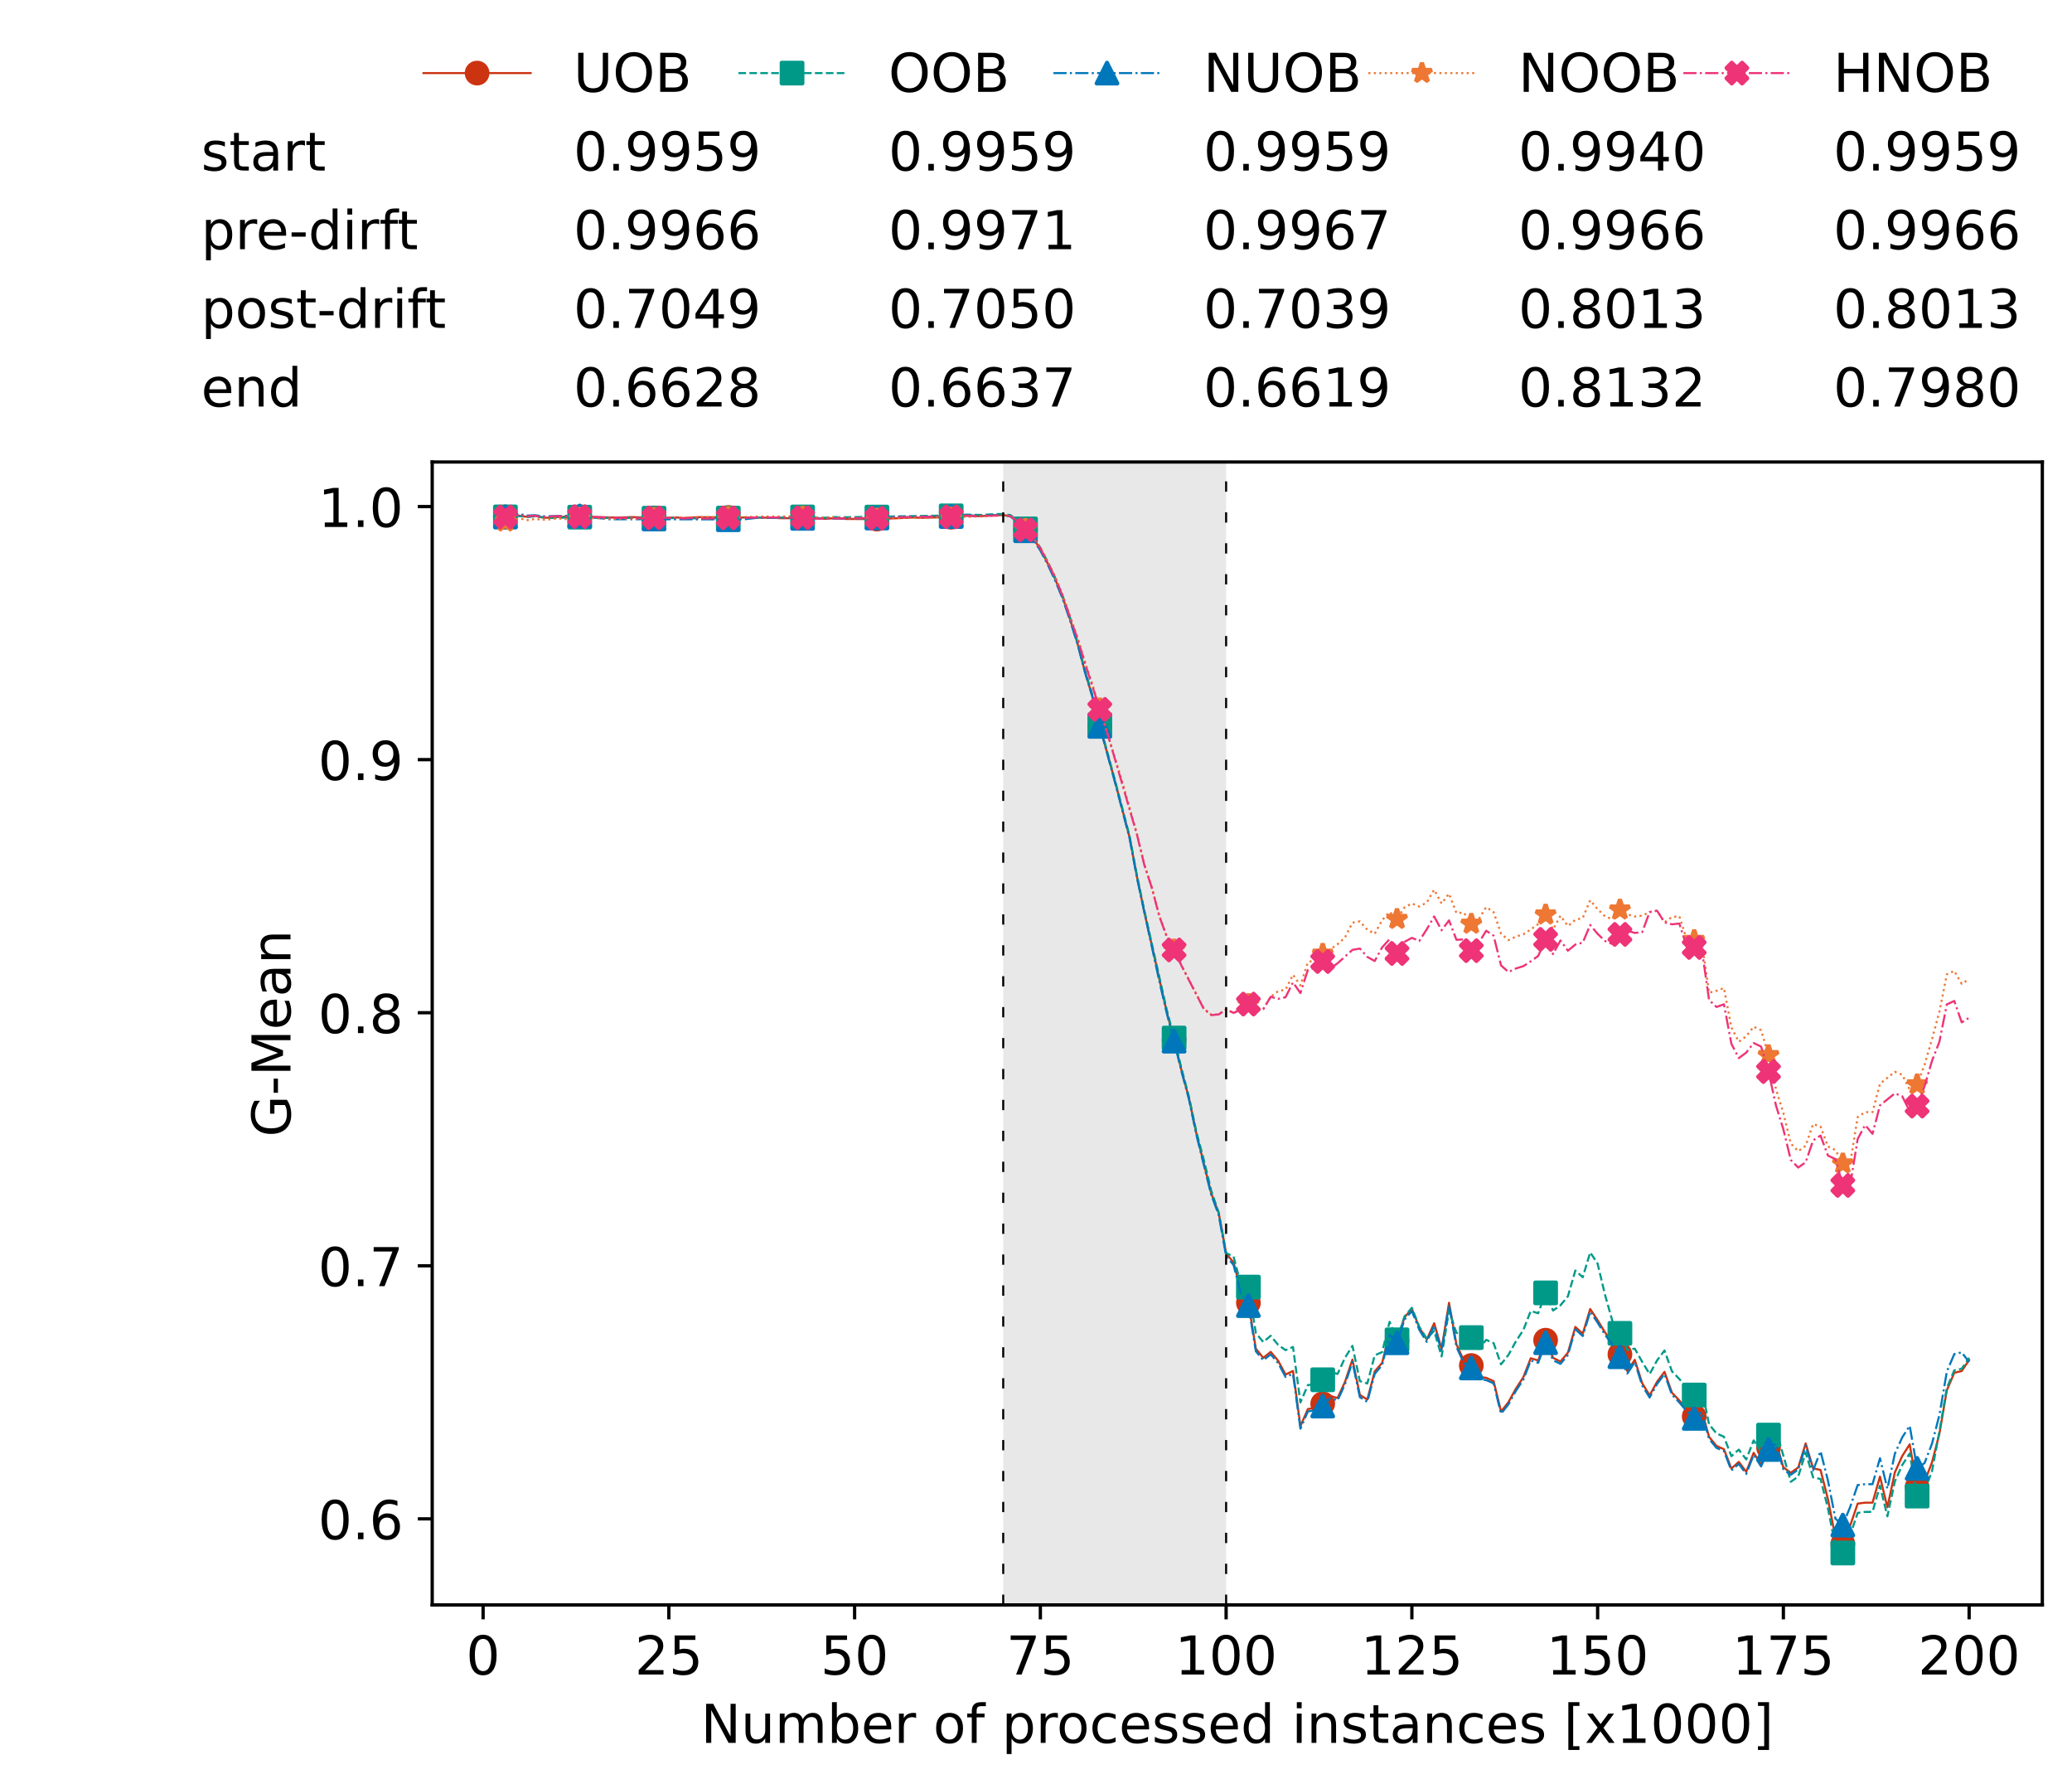 <?xml version="1.0" encoding="utf-8" standalone="no"?>
<!DOCTYPE svg PUBLIC "-//W3C//DTD SVG 1.1//EN"
  "http://www.w3.org/Graphics/SVG/1.1/DTD/svg11.dtd">
<!-- Created with matplotlib (https://matplotlib.org/) -->
<svg height="432.615pt" version="1.1" viewBox="0 0 502.65 432.615" width="502.65pt" xmlns="http://www.w3.org/2000/svg" xmlns:xlink="http://www.w3.org/1999/xlink">
 <defs>
  <style type="text/css">*{stroke-linecap:butt;stroke-linejoin:round;}</style>
 </defs>
 <g id="figure_1">
  <g id="patch_1">
   <path d="M 0 432.615 
L 502.65 432.615 
L 502.65 0 
L 0 0 
z
" style="fill:#ffffff;"/>
  </g>
  <g id="axes_1">
   <g id="patch_2">
    <path d="M 104.85 389.252 
L 495.45 389.252 
L 495.45 112.052 
L 104.85 112.052 
z
" style="fill:#ffffff;"/>
   </g>
   <g id="patch_3">
    <path clip-path="url(#pfeb2351529)" d="M 297.446 389.252 
L 297.446 112.052 
L 243.372 112.052 
L 243.372 389.252 
z
" style="fill:#d3d3d3;opacity:0.5;"/>
   </g>
   <g id="matplotlib.axis_1">
    <g id="xtick_1">
     <g id="line2d_1">
      <defs>
       <path d="M 0 0 
L 0 3.5 
" id="m3dc178e79f" style="stroke:#000000;stroke-width:0.8;"/>
      </defs>
      <g>
       <use style="stroke:#000000;stroke-width:0.8;" x="117.197" xlink:href="#m3dc178e79f" y="389.252"/>
      </g>
     </g>
     <g id="text_1">
      <!-- 0 -->
      <g transform="translate(113.061 406.13)scale(0.13 -0.13)">
       <defs>
        <path d="M 31.781 66.406 
Q 24.172 66.406 20.328 58.906 
Q 16.5 51.422 16.5 36.375 
Q 16.5 21.391 20.328 13.891 
Q 24.172 6.391 31.781 6.391 
Q 39.453 6.391 43.281 13.891 
Q 47.125 21.391 47.125 36.375 
Q 47.125 51.422 43.281 58.906 
Q 39.453 66.406 31.781 66.406 
z
M 31.781 74.219 
Q 44.047 74.219 50.516 64.516 
Q 56.984 54.828 56.984 36.375 
Q 56.984 17.969 50.516 8.266 
Q 44.047 -1.422 31.781 -1.422 
Q 19.531 -1.422 13.062 8.266 
Q 6.594 17.969 6.594 36.375 
Q 6.594 54.828 13.062 64.516 
Q 19.531 74.219 31.781 74.219 
z
" id="DejaVuSans-48"/>
       </defs>
       <use xlink:href="#DejaVuSans-48"/>
      </g>
     </g>
    </g>
    <g id="xtick_2">
     <g id="line2d_2">
      <g>
       <use style="stroke:#000000;stroke-width:0.8;" x="162.259" xlink:href="#m3dc178e79f" y="389.252"/>
      </g>
     </g>
     <g id="text_2">
      <!-- 25 -->
      <g transform="translate(153.988 406.13)scale(0.13 -0.13)">
       <defs>
        <path d="M 19.188 8.297 
L 53.609 8.297 
L 53.609 0 
L 7.328 0 
L 7.328 8.297 
Q 12.938 14.109 22.625 23.891 
Q 32.328 33.688 34.812 36.531 
Q 39.547 41.844 41.422 45.531 
Q 43.312 49.219 43.312 52.781 
Q 43.312 58.594 39.234 62.25 
Q 35.156 65.922 28.609 65.922 
Q 23.969 65.922 18.812 64.312 
Q 13.672 62.703 7.812 59.422 
L 7.812 69.391 
Q 13.766 71.781 18.938 73 
Q 24.125 74.219 28.422 74.219 
Q 39.75 74.219 46.484 68.547 
Q 53.219 62.891 53.219 53.422 
Q 53.219 48.922 51.531 44.891 
Q 49.859 40.875 45.406 35.406 
Q 44.188 33.984 37.641 27.219 
Q 31.109 20.453 19.188 8.297 
z
" id="DejaVuSans-50"/>
        <path d="M 10.797 72.906 
L 49.516 72.906 
L 49.516 64.594 
L 19.828 64.594 
L 19.828 46.734 
Q 21.969 47.469 24.109 47.828 
Q 26.266 48.188 28.422 48.188 
Q 40.625 48.188 47.75 41.5 
Q 54.891 34.812 54.891 23.391 
Q 54.891 11.625 47.562 5.094 
Q 40.234 -1.422 26.906 -1.422 
Q 22.312 -1.422 17.547 -0.641 
Q 12.797 0.141 7.719 1.703 
L 7.719 11.625 
Q 12.109 9.234 16.797 8.062 
Q 21.484 6.891 26.703 6.891 
Q 35.156 6.891 40.078 11.328 
Q 45.016 15.766 45.016 23.391 
Q 45.016 31 40.078 35.438 
Q 35.156 39.891 26.703 39.891 
Q 22.75 39.891 18.812 39.016 
Q 14.891 38.141 10.797 36.281 
z
" id="DejaVuSans-53"/>
       </defs>
       <use xlink:href="#DejaVuSans-50"/>
       <use x="63.623" xlink:href="#DejaVuSans-53"/>
      </g>
     </g>
    </g>
    <g id="xtick_3">
     <g id="line2d_3">
      <g>
       <use style="stroke:#000000;stroke-width:0.8;" x="207.322" xlink:href="#m3dc178e79f" y="389.252"/>
      </g>
     </g>
     <g id="text_3">
      <!-- 50 -->
      <g transform="translate(199.05 406.13)scale(0.13 -0.13)">
       <use xlink:href="#DejaVuSans-53"/>
       <use x="63.623" xlink:href="#DejaVuSans-48"/>
      </g>
     </g>
    </g>
    <g id="xtick_4">
     <g id="line2d_4">
      <g>
       <use style="stroke:#000000;stroke-width:0.8;" x="252.384" xlink:href="#m3dc178e79f" y="389.252"/>
      </g>
     </g>
     <g id="text_4">
      <!-- 75 -->
      <g transform="translate(244.113 406.13)scale(0.13 -0.13)">
       <defs>
        <path d="M 8.203 72.906 
L 55.078 72.906 
L 55.078 68.703 
L 28.609 0 
L 18.312 0 
L 43.219 64.594 
L 8.203 64.594 
z
" id="DejaVuSans-55"/>
       </defs>
       <use xlink:href="#DejaVuSans-55"/>
       <use x="63.623" xlink:href="#DejaVuSans-53"/>
      </g>
     </g>
    </g>
    <g id="xtick_5">
     <g id="line2d_5">
      <g>
       <use style="stroke:#000000;stroke-width:0.8;" x="297.446" xlink:href="#m3dc178e79f" y="389.252"/>
      </g>
     </g>
     <g id="text_5">
      <!-- 100 -->
      <g transform="translate(285.039 406.13)scale(0.13 -0.13)">
       <defs>
        <path d="M 12.406 8.297 
L 28.516 8.297 
L 28.516 63.922 
L 10.984 60.406 
L 10.984 69.391 
L 28.422 72.906 
L 38.281 72.906 
L 38.281 8.297 
L 54.391 8.297 
L 54.391 0 
L 12.406 0 
z
" id="DejaVuSans-49"/>
       </defs>
       <use xlink:href="#DejaVuSans-49"/>
       <use x="63.623" xlink:href="#DejaVuSans-48"/>
       <use x="127.246" xlink:href="#DejaVuSans-48"/>
      </g>
     </g>
    </g>
    <g id="xtick_6">
     <g id="line2d_6">
      <g>
       <use style="stroke:#000000;stroke-width:0.8;" x="342.509" xlink:href="#m3dc178e79f" y="389.252"/>
      </g>
     </g>
     <g id="text_6">
      <!-- 125 -->
      <g transform="translate(330.102 406.13)scale(0.13 -0.13)">
       <use xlink:href="#DejaVuSans-49"/>
       <use x="63.623" xlink:href="#DejaVuSans-50"/>
       <use x="127.246" xlink:href="#DejaVuSans-53"/>
      </g>
     </g>
    </g>
    <g id="xtick_7">
     <g id="line2d_7">
      <g>
       <use style="stroke:#000000;stroke-width:0.8;" x="387.571" xlink:href="#m3dc178e79f" y="389.252"/>
      </g>
     </g>
     <g id="text_7">
      <!-- 150 -->
      <g transform="translate(375.164 406.13)scale(0.13 -0.13)">
       <use xlink:href="#DejaVuSans-49"/>
       <use x="63.623" xlink:href="#DejaVuSans-53"/>
       <use x="127.246" xlink:href="#DejaVuSans-48"/>
      </g>
     </g>
    </g>
    <g id="xtick_8">
     <g id="line2d_8">
      <g>
       <use style="stroke:#000000;stroke-width:0.8;" x="432.633" xlink:href="#m3dc178e79f" y="389.252"/>
      </g>
     </g>
     <g id="text_8">
      <!-- 175 -->
      <g transform="translate(420.226 406.13)scale(0.13 -0.13)">
       <use xlink:href="#DejaVuSans-49"/>
       <use x="63.623" xlink:href="#DejaVuSans-55"/>
       <use x="127.246" xlink:href="#DejaVuSans-53"/>
      </g>
     </g>
    </g>
    <g id="xtick_9">
     <g id="line2d_9">
      <g>
       <use style="stroke:#000000;stroke-width:0.8;" x="477.695" xlink:href="#m3dc178e79f" y="389.252"/>
      </g>
     </g>
     <g id="text_9">
      <!-- 200 -->
      <g transform="translate(465.289 406.13)scale(0.13 -0.13)">
       <use xlink:href="#DejaVuSans-50"/>
       <use x="63.623" xlink:href="#DejaVuSans-48"/>
       <use x="127.246" xlink:href="#DejaVuSans-48"/>
      </g>
     </g>
    </g>
    <g id="text_10">
     <!-- Number of processed instances [x1000] -->
     <g transform="translate(170.025 422.711)scale(0.13 -0.13)">
      <defs>
       <path d="M 9.812 72.906 
L 23.094 72.906 
L 55.422 11.922 
L 55.422 72.906 
L 64.984 72.906 
L 64.984 0 
L 51.703 0 
L 19.391 60.984 
L 19.391 0 
L 9.812 0 
z
" id="DejaVuSans-78"/>
       <path d="M 8.5 21.578 
L 8.5 54.688 
L 17.484 54.688 
L 17.484 21.922 
Q 17.484 14.156 20.5 10.266 
Q 23.531 6.391 29.594 6.391 
Q 36.859 6.391 41.078 11.031 
Q 45.312 15.672 45.312 23.688 
L 45.312 54.688 
L 54.297 54.688 
L 54.297 0 
L 45.312 0 
L 45.312 8.406 
Q 42.047 3.422 37.719 1 
Q 33.406 -1.422 27.688 -1.422 
Q 18.266 -1.422 13.375 4.438 
Q 8.5 10.297 8.5 21.578 
z
M 31.109 56 
z
" id="DejaVuSans-117"/>
       <path d="M 52 44.188 
Q 55.375 50.25 60.062 53.125 
Q 64.75 56 71.094 56 
Q 79.641 56 84.281 50.016 
Q 88.922 44.047 88.922 33.016 
L 88.922 0 
L 79.891 0 
L 79.891 32.719 
Q 79.891 40.578 77.094 44.375 
Q 74.312 48.188 68.609 48.188 
Q 61.625 48.188 57.562 43.547 
Q 53.516 38.922 53.516 30.906 
L 53.516 0 
L 44.484 0 
L 44.484 32.719 
Q 44.484 40.625 41.703 44.406 
Q 38.922 48.188 33.109 48.188 
Q 26.219 48.188 22.156 43.531 
Q 18.109 38.875 18.109 30.906 
L 18.109 0 
L 9.078 0 
L 9.078 54.688 
L 18.109 54.688 
L 18.109 46.188 
Q 21.188 51.219 25.484 53.609 
Q 29.781 56 35.688 56 
Q 41.656 56 45.828 52.969 
Q 50 49.953 52 44.188 
z
" id="DejaVuSans-109"/>
       <path d="M 48.688 27.297 
Q 48.688 37.203 44.609 42.844 
Q 40.531 48.484 33.406 48.484 
Q 26.266 48.484 22.188 42.844 
Q 18.109 37.203 18.109 27.297 
Q 18.109 17.391 22.188 11.75 
Q 26.266 6.109 33.406 6.109 
Q 40.531 6.109 44.609 11.75 
Q 48.688 17.391 48.688 27.297 
z
M 18.109 46.391 
Q 20.953 51.266 25.266 53.625 
Q 29.594 56 35.594 56 
Q 45.562 56 51.781 48.094 
Q 58.016 40.188 58.016 27.297 
Q 58.016 14.406 51.781 6.484 
Q 45.562 -1.422 35.594 -1.422 
Q 29.594 -1.422 25.266 0.953 
Q 20.953 3.328 18.109 8.203 
L 18.109 0 
L 9.078 0 
L 9.078 75.984 
L 18.109 75.984 
z
" id="DejaVuSans-98"/>
       <path d="M 56.203 29.594 
L 56.203 25.203 
L 14.891 25.203 
Q 15.484 15.922 20.484 11.062 
Q 25.484 6.203 34.422 6.203 
Q 39.594 6.203 44.453 7.469 
Q 49.312 8.734 54.109 11.281 
L 54.109 2.781 
Q 49.266 0.734 44.188 -0.344 
Q 39.109 -1.422 33.891 -1.422 
Q 20.797 -1.422 13.156 6.188 
Q 5.516 13.812 5.516 26.812 
Q 5.516 40.234 12.766 48.109 
Q 20.016 56 32.328 56 
Q 43.359 56 49.781 48.891 
Q 56.203 41.797 56.203 29.594 
z
M 47.219 32.234 
Q 47.125 39.594 43.094 43.984 
Q 39.062 48.391 32.422 48.391 
Q 24.906 48.391 20.391 44.141 
Q 15.875 39.891 15.188 32.172 
z
" id="DejaVuSans-101"/>
       <path d="M 41.109 46.297 
Q 39.594 47.172 37.812 47.578 
Q 36.031 48 33.891 48 
Q 26.266 48 22.188 43.047 
Q 18.109 38.094 18.109 28.812 
L 18.109 0 
L 9.078 0 
L 9.078 54.688 
L 18.109 54.688 
L 18.109 46.188 
Q 20.953 51.172 25.484 53.578 
Q 30.031 56 36.531 56 
Q 37.453 56 38.578 55.875 
Q 39.703 55.766 41.062 55.516 
z
" id="DejaVuSans-114"/>
       <path id="DejaVuSans-32"/>
       <path d="M 30.609 48.391 
Q 23.391 48.391 19.188 42.75 
Q 14.984 37.109 14.984 27.297 
Q 14.984 17.484 19.156 11.844 
Q 23.344 6.203 30.609 6.203 
Q 37.797 6.203 41.984 11.859 
Q 46.188 17.531 46.188 27.297 
Q 46.188 37.016 41.984 42.703 
Q 37.797 48.391 30.609 48.391 
z
M 30.609 56 
Q 42.328 56 49.016 48.375 
Q 55.719 40.766 55.719 27.297 
Q 55.719 13.875 49.016 6.219 
Q 42.328 -1.422 30.609 -1.422 
Q 18.844 -1.422 12.172 6.219 
Q 5.516 13.875 5.516 27.297 
Q 5.516 40.766 12.172 48.375 
Q 18.844 56 30.609 56 
z
" id="DejaVuSans-111"/>
       <path d="M 37.109 75.984 
L 37.109 68.5 
L 28.516 68.5 
Q 23.688 68.5 21.797 66.547 
Q 19.922 64.594 19.922 59.516 
L 19.922 54.688 
L 34.719 54.688 
L 34.719 47.703 
L 19.922 47.703 
L 19.922 0 
L 10.891 0 
L 10.891 47.703 
L 2.297 47.703 
L 2.297 54.688 
L 10.891 54.688 
L 10.891 58.5 
Q 10.891 67.625 15.141 71.797 
Q 19.391 75.984 28.609 75.984 
z
" id="DejaVuSans-102"/>
       <path d="M 18.109 8.203 
L 18.109 -20.797 
L 9.078 -20.797 
L 9.078 54.688 
L 18.109 54.688 
L 18.109 46.391 
Q 20.953 51.266 25.266 53.625 
Q 29.594 56 35.594 56 
Q 45.562 56 51.781 48.094 
Q 58.016 40.188 58.016 27.297 
Q 58.016 14.406 51.781 6.484 
Q 45.562 -1.422 35.594 -1.422 
Q 29.594 -1.422 25.266 0.953 
Q 20.953 3.328 18.109 8.203 
z
M 48.688 27.297 
Q 48.688 37.203 44.609 42.844 
Q 40.531 48.484 33.406 48.484 
Q 26.266 48.484 22.188 42.844 
Q 18.109 37.203 18.109 27.297 
Q 18.109 17.391 22.188 11.75 
Q 26.266 6.109 33.406 6.109 
Q 40.531 6.109 44.609 11.75 
Q 48.688 17.391 48.688 27.297 
z
" id="DejaVuSans-112"/>
       <path d="M 48.781 52.594 
L 48.781 44.188 
Q 44.969 46.297 41.141 47.344 
Q 37.312 48.391 33.406 48.391 
Q 24.656 48.391 19.812 42.844 
Q 14.984 37.312 14.984 27.297 
Q 14.984 17.281 19.812 11.734 
Q 24.656 6.203 33.406 6.203 
Q 37.312 6.203 41.141 7.25 
Q 44.969 8.297 48.781 10.406 
L 48.781 2.094 
Q 45.016 0.344 40.984 -0.531 
Q 36.969 -1.422 32.422 -1.422 
Q 20.062 -1.422 12.781 6.344 
Q 5.516 14.109 5.516 27.297 
Q 5.516 40.672 12.859 48.328 
Q 20.219 56 33.016 56 
Q 37.156 56 41.109 55.141 
Q 45.062 54.297 48.781 52.594 
z
" id="DejaVuSans-99"/>
       <path d="M 44.281 53.078 
L 44.281 44.578 
Q 40.484 46.531 36.375 47.5 
Q 32.281 48.484 27.875 48.484 
Q 21.188 48.484 17.844 46.438 
Q 14.5 44.391 14.5 40.281 
Q 14.5 37.156 16.891 35.375 
Q 19.281 33.594 26.516 31.984 
L 29.594 31.297 
Q 39.156 29.25 43.188 25.516 
Q 47.219 21.781 47.219 15.094 
Q 47.219 7.469 41.188 3.016 
Q 35.156 -1.422 24.609 -1.422 
Q 20.219 -1.422 15.453 -0.562 
Q 10.688 0.297 5.422 2 
L 5.422 11.281 
Q 10.406 8.688 15.234 7.391 
Q 20.062 6.109 24.812 6.109 
Q 31.156 6.109 34.562 8.281 
Q 37.984 10.453 37.984 14.406 
Q 37.984 18.062 35.516 20.016 
Q 33.062 21.969 24.703 23.781 
L 21.578 24.516 
Q 13.234 26.266 9.516 29.906 
Q 5.812 33.547 5.812 39.891 
Q 5.812 47.609 11.281 51.797 
Q 16.75 56 26.812 56 
Q 31.781 56 36.172 55.266 
Q 40.578 54.547 44.281 53.078 
z
" id="DejaVuSans-115"/>
       <path d="M 45.406 46.391 
L 45.406 75.984 
L 54.391 75.984 
L 54.391 0 
L 45.406 0 
L 45.406 8.203 
Q 42.578 3.328 38.25 0.953 
Q 33.938 -1.422 27.875 -1.422 
Q 17.969 -1.422 11.734 6.484 
Q 5.516 14.406 5.516 27.297 
Q 5.516 40.188 11.734 48.094 
Q 17.969 56 27.875 56 
Q 33.938 56 38.25 53.625 
Q 42.578 51.266 45.406 46.391 
z
M 14.797 27.297 
Q 14.797 17.391 18.875 11.75 
Q 22.953 6.109 30.078 6.109 
Q 37.203 6.109 41.297 11.75 
Q 45.406 17.391 45.406 27.297 
Q 45.406 37.203 41.297 42.844 
Q 37.203 48.484 30.078 48.484 
Q 22.953 48.484 18.875 42.844 
Q 14.797 37.203 14.797 27.297 
z
" id="DejaVuSans-100"/>
       <path d="M 9.422 54.688 
L 18.406 54.688 
L 18.406 0 
L 9.422 0 
z
M 9.422 75.984 
L 18.406 75.984 
L 18.406 64.594 
L 9.422 64.594 
z
" id="DejaVuSans-105"/>
       <path d="M 54.891 33.016 
L 54.891 0 
L 45.906 0 
L 45.906 32.719 
Q 45.906 40.484 42.875 44.328 
Q 39.844 48.188 33.797 48.188 
Q 26.516 48.188 22.312 43.547 
Q 18.109 38.922 18.109 30.906 
L 18.109 0 
L 9.078 0 
L 9.078 54.688 
L 18.109 54.688 
L 18.109 46.188 
Q 21.344 51.125 25.703 53.562 
Q 30.078 56 35.797 56 
Q 45.219 56 50.047 50.172 
Q 54.891 44.344 54.891 33.016 
z
" id="DejaVuSans-110"/>
       <path d="M 18.312 70.219 
L 18.312 54.688 
L 36.812 54.688 
L 36.812 47.703 
L 18.312 47.703 
L 18.312 18.016 
Q 18.312 11.328 20.141 9.422 
Q 21.969 7.516 27.594 7.516 
L 36.812 7.516 
L 36.812 0 
L 27.594 0 
Q 17.188 0 13.234 3.875 
Q 9.281 7.766 9.281 18.016 
L 9.281 47.703 
L 2.688 47.703 
L 2.688 54.688 
L 9.281 54.688 
L 9.281 70.219 
z
" id="DejaVuSans-116"/>
       <path d="M 34.281 27.484 
Q 23.391 27.484 19.188 25 
Q 14.984 22.516 14.984 16.5 
Q 14.984 11.719 18.141 8.906 
Q 21.297 6.109 26.703 6.109 
Q 34.188 6.109 38.703 11.406 
Q 43.219 16.703 43.219 25.484 
L 43.219 27.484 
z
M 52.203 31.203 
L 52.203 0 
L 43.219 0 
L 43.219 8.297 
Q 40.141 3.328 35.547 0.953 
Q 30.953 -1.422 24.312 -1.422 
Q 15.922 -1.422 10.953 3.297 
Q 6 8.016 6 15.922 
Q 6 25.141 12.172 29.828 
Q 18.359 34.516 30.609 34.516 
L 43.219 34.516 
L 43.219 35.406 
Q 43.219 41.609 39.141 45 
Q 35.062 48.391 27.688 48.391 
Q 23 48.391 18.547 47.266 
Q 14.109 46.141 10.016 43.891 
L 10.016 52.203 
Q 14.938 54.109 19.578 55.047 
Q 24.219 56 28.609 56 
Q 40.484 56 46.344 49.844 
Q 52.203 43.703 52.203 31.203 
z
" id="DejaVuSans-97"/>
       <path d="M 8.594 75.984 
L 29.297 75.984 
L 29.297 69 
L 17.578 69 
L 17.578 -6.203 
L 29.297 -6.203 
L 29.297 -13.188 
L 8.594 -13.188 
z
" id="DejaVuSans-91"/>
       <path d="M 54.891 54.688 
L 35.109 28.078 
L 55.906 0 
L 45.312 0 
L 29.391 21.484 
L 13.484 0 
L 2.875 0 
L 24.125 28.609 
L 4.688 54.688 
L 15.281 54.688 
L 29.781 35.203 
L 44.281 54.688 
z
" id="DejaVuSans-120"/>
       <path d="M 30.422 75.984 
L 30.422 -13.188 
L 9.719 -13.188 
L 9.719 -6.203 
L 21.391 -6.203 
L 21.391 69 
L 9.719 69 
L 9.719 75.984 
z
" id="DejaVuSans-93"/>
      </defs>
      <use xlink:href="#DejaVuSans-78"/>
      <use x="74.805" xlink:href="#DejaVuSans-117"/>
      <use x="138.184" xlink:href="#DejaVuSans-109"/>
      <use x="235.596" xlink:href="#DejaVuSans-98"/>
      <use x="299.072" xlink:href="#DejaVuSans-101"/>
      <use x="360.596" xlink:href="#DejaVuSans-114"/>
      <use x="401.709" xlink:href="#DejaVuSans-32"/>
      <use x="433.496" xlink:href="#DejaVuSans-111"/>
      <use x="494.678" xlink:href="#DejaVuSans-102"/>
      <use x="529.883" xlink:href="#DejaVuSans-32"/>
      <use x="561.67" xlink:href="#DejaVuSans-112"/>
      <use x="625.146" xlink:href="#DejaVuSans-114"/>
      <use x="664.01" xlink:href="#DejaVuSans-111"/>
      <use x="725.191" xlink:href="#DejaVuSans-99"/>
      <use x="780.172" xlink:href="#DejaVuSans-101"/>
      <use x="841.695" xlink:href="#DejaVuSans-115"/>
      <use x="893.795" xlink:href="#DejaVuSans-115"/>
      <use x="945.895" xlink:href="#DejaVuSans-101"/>
      <use x="1007.418" xlink:href="#DejaVuSans-100"/>
      <use x="1070.895" xlink:href="#DejaVuSans-32"/>
      <use x="1102.682" xlink:href="#DejaVuSans-105"/>
      <use x="1130.465" xlink:href="#DejaVuSans-110"/>
      <use x="1193.844" xlink:href="#DejaVuSans-115"/>
      <use x="1245.943" xlink:href="#DejaVuSans-116"/>
      <use x="1285.152" xlink:href="#DejaVuSans-97"/>
      <use x="1346.432" xlink:href="#DejaVuSans-110"/>
      <use x="1409.811" xlink:href="#DejaVuSans-99"/>
      <use x="1464.791" xlink:href="#DejaVuSans-101"/>
      <use x="1526.314" xlink:href="#DejaVuSans-115"/>
      <use x="1578.414" xlink:href="#DejaVuSans-32"/>
      <use x="1610.201" xlink:href="#DejaVuSans-91"/>
      <use x="1649.215" xlink:href="#DejaVuSans-120"/>
      <use x="1708.395" xlink:href="#DejaVuSans-49"/>
      <use x="1772.018" xlink:href="#DejaVuSans-48"/>
      <use x="1835.641" xlink:href="#DejaVuSans-48"/>
      <use x="1899.264" xlink:href="#DejaVuSans-48"/>
      <use x="1962.887" xlink:href="#DejaVuSans-93"/>
     </g>
    </g>
   </g>
   <g id="matplotlib.axis_2">
    <g id="ytick_1">
     <g id="line2d_10">
      <defs>
       <path d="M 0 0 
L -3.5 0 
" id="m9dde6588ff" style="stroke:#000000;stroke-width:0.8;"/>
      </defs>
      <g>
       <use style="stroke:#000000;stroke-width:0.8;" x="104.85" xlink:href="#m9dde6588ff" y="368.375"/>
      </g>
     </g>
     <g id="text_11">
      <!-- 0.6 -->
      <g transform="translate(77.176 373.314)scale(0.13 -0.13)">
       <defs>
        <path d="M 10.688 12.406 
L 21 12.406 
L 21 0 
L 10.688 0 
z
" id="DejaVuSans-46"/>
        <path d="M 33.016 40.375 
Q 26.375 40.375 22.484 35.828 
Q 18.609 31.297 18.609 23.391 
Q 18.609 15.531 22.484 10.953 
Q 26.375 6.391 33.016 6.391 
Q 39.656 6.391 43.531 10.953 
Q 47.406 15.531 47.406 23.391 
Q 47.406 31.297 43.531 35.828 
Q 39.656 40.375 33.016 40.375 
z
M 52.594 71.297 
L 52.594 62.312 
Q 48.875 64.062 45.094 64.984 
Q 41.312 65.922 37.594 65.922 
Q 27.828 65.922 22.672 59.328 
Q 17.531 52.734 16.797 39.406 
Q 19.672 43.656 24.016 45.922 
Q 28.375 48.188 33.594 48.188 
Q 44.578 48.188 50.953 41.516 
Q 57.328 34.859 57.328 23.391 
Q 57.328 12.156 50.688 5.359 
Q 44.047 -1.422 33.016 -1.422 
Q 20.359 -1.422 13.672 8.266 
Q 6.984 17.969 6.984 36.375 
Q 6.984 53.656 15.188 63.938 
Q 23.391 74.219 37.203 74.219 
Q 40.922 74.219 44.703 73.484 
Q 48.484 72.75 52.594 71.297 
z
" id="DejaVuSans-54"/>
       </defs>
       <use xlink:href="#DejaVuSans-48"/>
       <use x="63.623" xlink:href="#DejaVuSans-46"/>
       <use x="95.41" xlink:href="#DejaVuSans-54"/>
      </g>
     </g>
    </g>
    <g id="ytick_2">
     <g id="line2d_11">
      <g>
       <use style="stroke:#000000;stroke-width:0.8;" x="104.85" xlink:href="#m9dde6588ff" y="306.997"/>
      </g>
     </g>
     <g id="text_12">
      <!-- 0.7 -->
      <g transform="translate(77.176 311.936)scale(0.13 -0.13)">
       <use xlink:href="#DejaVuSans-48"/>
       <use x="63.623" xlink:href="#DejaVuSans-46"/>
       <use x="95.41" xlink:href="#DejaVuSans-55"/>
      </g>
     </g>
    </g>
    <g id="ytick_3">
     <g id="line2d_12">
      <g>
       <use style="stroke:#000000;stroke-width:0.8;" x="104.85" xlink:href="#m9dde6588ff" y="245.62"/>
      </g>
     </g>
     <g id="text_13">
      <!-- 0.8 -->
      <g transform="translate(77.176 250.559)scale(0.13 -0.13)">
       <defs>
        <path d="M 31.781 34.625 
Q 24.75 34.625 20.719 30.859 
Q 16.703 27.094 16.703 20.516 
Q 16.703 13.922 20.719 10.156 
Q 24.75 6.391 31.781 6.391 
Q 38.812 6.391 42.859 10.172 
Q 46.922 13.969 46.922 20.516 
Q 46.922 27.094 42.891 30.859 
Q 38.875 34.625 31.781 34.625 
z
M 21.922 38.812 
Q 15.578 40.375 12.031 44.719 
Q 8.5 49.078 8.5 55.328 
Q 8.5 64.062 14.719 69.141 
Q 20.953 74.219 31.781 74.219 
Q 42.672 74.219 48.875 69.141 
Q 55.078 64.062 55.078 55.328 
Q 55.078 49.078 51.531 44.719 
Q 48 40.375 41.703 38.812 
Q 48.828 37.156 52.797 32.312 
Q 56.781 27.484 56.781 20.516 
Q 56.781 9.906 50.312 4.234 
Q 43.844 -1.422 31.781 -1.422 
Q 19.734 -1.422 13.25 4.234 
Q 6.781 9.906 6.781 20.516 
Q 6.781 27.484 10.781 32.312 
Q 14.797 37.156 21.922 38.812 
z
M 18.312 54.391 
Q 18.312 48.734 21.844 45.562 
Q 25.391 42.391 31.781 42.391 
Q 38.141 42.391 41.719 45.562 
Q 45.312 48.734 45.312 54.391 
Q 45.312 60.062 41.719 63.234 
Q 38.141 66.406 31.781 66.406 
Q 25.391 66.406 21.844 63.234 
Q 18.312 60.062 18.312 54.391 
z
" id="DejaVuSans-56"/>
       </defs>
       <use xlink:href="#DejaVuSans-48"/>
       <use x="63.623" xlink:href="#DejaVuSans-46"/>
       <use x="95.41" xlink:href="#DejaVuSans-56"/>
      </g>
     </g>
    </g>
    <g id="ytick_4">
     <g id="line2d_13">
      <g>
       <use style="stroke:#000000;stroke-width:0.8;" x="104.85" xlink:href="#m9dde6588ff" y="184.242"/>
      </g>
     </g>
     <g id="text_14">
      <!-- 0.9 -->
      <g transform="translate(77.176 189.181)scale(0.13 -0.13)">
       <defs>
        <path d="M 10.984 1.516 
L 10.984 10.5 
Q 14.703 8.734 18.5 7.812 
Q 22.312 6.891 25.984 6.891 
Q 35.75 6.891 40.891 13.453 
Q 46.047 20.016 46.781 33.406 
Q 43.953 29.203 39.594 26.953 
Q 35.25 24.703 29.984 24.703 
Q 19.047 24.703 12.672 31.312 
Q 6.297 37.938 6.297 49.422 
Q 6.297 60.641 12.938 67.422 
Q 19.578 74.219 30.609 74.219 
Q 43.266 74.219 49.922 64.516 
Q 56.594 54.828 56.594 36.375 
Q 56.594 19.141 48.406 8.859 
Q 40.234 -1.422 26.422 -1.422 
Q 22.703 -1.422 18.891 -0.688 
Q 15.094 0.047 10.984 1.516 
z
M 30.609 32.422 
Q 37.25 32.422 41.125 36.953 
Q 45.016 41.5 45.016 49.422 
Q 45.016 57.281 41.125 61.844 
Q 37.25 66.406 30.609 66.406 
Q 23.969 66.406 20.094 61.844 
Q 16.219 57.281 16.219 49.422 
Q 16.219 41.5 20.094 36.953 
Q 23.969 32.422 30.609 32.422 
z
" id="DejaVuSans-57"/>
       </defs>
       <use xlink:href="#DejaVuSans-48"/>
       <use x="63.623" xlink:href="#DejaVuSans-46"/>
       <use x="95.41" xlink:href="#DejaVuSans-57"/>
      </g>
     </g>
    </g>
    <g id="ytick_5">
     <g id="line2d_14">
      <g>
       <use style="stroke:#000000;stroke-width:0.8;" x="104.85" xlink:href="#m9dde6588ff" y="122.864"/>
      </g>
     </g>
     <g id="text_15">
      <!-- 1.0 -->
      <g transform="translate(77.176 127.803)scale(0.13 -0.13)">
       <use xlink:href="#DejaVuSans-49"/>
       <use x="63.623" xlink:href="#DejaVuSans-46"/>
       <use x="95.41" xlink:href="#DejaVuSans-48"/>
      </g>
     </g>
    </g>
    <g id="text_16">
     <!-- G-Mean -->
     <g transform="translate(70.472 275.744)rotate(-90)scale(0.13 -0.13)">
      <defs>
       <path d="M 59.516 10.406 
L 59.516 29.984 
L 43.406 29.984 
L 43.406 38.094 
L 69.281 38.094 
L 69.281 6.781 
Q 63.578 2.734 56.688 0.656 
Q 49.812 -1.422 42 -1.422 
Q 24.906 -1.422 15.25 8.562 
Q 5.609 18.562 5.609 36.375 
Q 5.609 54.25 15.25 64.234 
Q 24.906 74.219 42 74.219 
Q 49.125 74.219 55.547 72.453 
Q 61.969 70.703 67.391 67.281 
L 67.391 56.781 
Q 61.922 61.422 55.766 63.766 
Q 49.609 66.109 42.828 66.109 
Q 29.438 66.109 22.719 58.641 
Q 16.016 51.172 16.016 36.375 
Q 16.016 21.625 22.719 14.156 
Q 29.438 6.688 42.828 6.688 
Q 48.047 6.688 52.141 7.594 
Q 56.25 8.5 59.516 10.406 
z
" id="DejaVuSans-71"/>
       <path d="M 4.891 31.391 
L 31.203 31.391 
L 31.203 23.391 
L 4.891 23.391 
z
" id="DejaVuSans-45"/>
       <path d="M 9.812 72.906 
L 24.516 72.906 
L 43.109 23.297 
L 61.812 72.906 
L 76.516 72.906 
L 76.516 0 
L 66.891 0 
L 66.891 64.016 
L 48.094 14.016 
L 38.188 14.016 
L 19.391 64.016 
L 19.391 0 
L 9.812 0 
z
" id="DejaVuSans-77"/>
      </defs>
      <use xlink:href="#DejaVuSans-71"/>
      <use x="77.49" xlink:href="#DejaVuSans-45"/>
      <use x="113.574" xlink:href="#DejaVuSans-77"/>
      <use x="199.854" xlink:href="#DejaVuSans-101"/>
      <use x="261.377" xlink:href="#DejaVuSans-97"/>
      <use x="322.656" xlink:href="#DejaVuSans-110"/>
     </g>
    </g>
   </g>
   <g id="line2d_15"/>
   <g id="line2d_16"/>
   <g id="line2d_17"/>
   <g id="line2d_18"/>
   <g id="line2d_19"/>
   <g id="line2d_20">
    <path clip-path="url(#pfeb2351529)" d="M 122.605 125.369 
L 124.407 124.731 
L 126.21 125.135 
L 128.012 125.36 
L 129.815 125.098 
L 131.617 125.534 
L 133.419 125.59 
L 135.222 125.394 
L 138.827 125.253 
L 149.642 125.535 
L 153.247 125.412 
L 156.852 125.523 
L 160.457 125.643 
L 164.062 125.485 
L 165.864 125.641 
L 169.469 125.43 
L 187.494 125.559 
L 189.297 125.68 
L 191.099 125.685 
L 192.902 125.531 
L 194.704 125.5 
L 200.112 125.837 
L 201.914 125.714 
L 205.519 125.865 
L 212.729 125.897 
L 221.742 125.502 
L 223.544 125.591 
L 232.557 125.32 
L 234.359 125.107 
L 237.964 125.201 
L 239.767 125.02 
L 243.372 124.927 
L 245.174 125.194 
L 246.976 126.628 
L 250.581 130.459 
L 252.384 133.197 
L 254.186 136.675 
L 255.989 140.491 
L 257.791 144.896 
L 259.594 150.191 
L 261.396 156.052 
L 263.199 162.924 
L 265.001 168.936 
L 266.804 176.12 
L 270.409 189.243 
L 274.014 203.029 
L 275.816 212.651 
L 277.619 221.292 
L 283.026 245.356 
L 284.829 252.252 
L 286.631 259.641 
L 288.434 266.379 
L 290.236 274.926 
L 293.841 289.461 
L 295.644 294.193 
L 297.446 304.01 
L 299.249 306.181 
L 301.051 313.073 
L 302.854 315.993 
L 304.656 327.089 
L 306.459 329.341 
L 308.261 327.87 
L 310.064 330.024 
L 311.866 333.377 
L 313.669 332.505 
L 315.471 345.909 
L 317.274 341.742 
L 319.076 341.449 
L 320.879 340.459 
L 322.681 338.534 
L 324.484 339.078 
L 326.286 335.154 
L 328.089 329.749 
L 329.891 338.293 
L 331.694 339.445 
L 333.496 332.622 
L 335.299 330.532 
L 337.101 323.215 
L 338.904 325.153 
L 340.706 319.528 
L 342.509 317.426 
L 344.311 321.992 
L 346.114 324.895 
L 347.916 320.932 
L 349.719 327.15 
L 351.521 315.966 
L 353.324 326.065 
L 355.126 330.013 
L 356.928 331.185 
L 358.731 333.95 
L 360.533 334.16 
L 362.336 334.978 
L 364.138 342.35 
L 365.941 340.066 
L 367.743 336.796 
L 369.546 334.042 
L 371.348 329.423 
L 373.151 329.96 
L 374.953 325.04 
L 376.756 329.315 
L 378.558 330.223 
L 380.361 328.077 
L 382.163 321.823 
L 383.966 323.469 
L 385.768 317.482 
L 387.571 320.21 
L 389.373 323.17 
L 391.176 325.573 
L 392.978 328.476 
L 394.781 332.533 
L 396.583 329.81 
L 398.386 335.478 
L 400.188 338.427 
L 401.991 335.123 
L 403.793 332.722 
L 405.596 337.773 
L 407.398 339.659 
L 409.201 341.807 
L 411.003 343.541 
L 412.806 342.003 
L 414.608 348.504 
L 416.411 350.681 
L 418.213 351.487 
L 420.016 356.173 
L 421.818 354.556 
L 423.621 356.966 
L 425.423 352.361 
L 427.226 355.17 
L 429.028 351.072 
L 430.831 349.719 
L 432.633 355.882 
L 434.436 357.187 
L 436.238 355.915 
L 438.041 350.077 
L 439.843 356.115 
L 441.646 356.511 
L 443.448 363.62 
L 445.251 372.85 
L 447.053 374.425 
L 448.856 369.958 
L 450.658 364.673 
L 452.461 364.453 
L 454.263 364.453 
L 456.066 358.132 
L 457.868 365.561 
L 459.671 357.128 
L 461.473 353.114 
L 463.276 350.305 
L 465.078 360.664 
L 466.881 359.353 
L 468.683 354.685 
L 470.485 347.723 
L 472.288 337.183 
L 474.09 332.944 
L 475.893 332.529 
L 477.695 329.845 
L 477.695 329.845 
" style="fill:none;stroke:#cc3311;stroke-linecap:square;stroke-width:0.5;"/>
    <defs>
     <path d="M 0 2.5 
C 0.663 2.5 1.299 2.237 1.768 1.768 
C 2.237 1.299 2.5 0.663 2.5 0 
C 2.5 -0.663 2.237 -1.299 1.768 -1.768 
C 1.299 -2.237 0.663 -2.5 0 -2.5 
C -0.663 -2.5 -1.299 -2.237 -1.768 -1.768 
C -2.237 -1.299 -2.5 -0.663 -2.5 0 
C -2.5 0.663 -2.237 1.299 -1.768 1.768 
C -1.299 2.237 -0.663 2.5 0 2.5 
z
" id="ma8c2f09e7a" style="stroke:#cc3311;"/>
    </defs>
    <g clip-path="url(#pfeb2351529)">
     <use style="fill:#cc3311;stroke:#cc3311;" x="122.605" xlink:href="#ma8c2f09e7a" y="125.369"/>
     <use style="fill:#cc3311;stroke:#cc3311;" x="140.629" xlink:href="#ma8c2f09e7a" y="125.308"/>
     <use style="fill:#cc3311;stroke:#cc3311;" x="158.654" xlink:href="#ma8c2f09e7a" y="125.612"/>
     <use style="fill:#cc3311;stroke:#cc3311;" x="176.679" xlink:href="#ma8c2f09e7a" y="125.5"/>
     <use style="fill:#cc3311;stroke:#cc3311;" x="194.704" xlink:href="#ma8c2f09e7a" y="125.5"/>
     <use style="fill:#cc3311;stroke:#cc3311;" x="212.729" xlink:href="#ma8c2f09e7a" y="125.897"/>
     <use style="fill:#cc3311;stroke:#cc3311;" x="230.754" xlink:href="#ma8c2f09e7a" y="125.442"/>
     <use style="fill:#cc3311;stroke:#cc3311;" x="248.779" xlink:href="#ma8c2f09e7a" y="128.48"/>
     <use style="fill:#cc3311;stroke:#cc3311;" x="266.804" xlink:href="#ma8c2f09e7a" y="176.12"/>
     <use style="fill:#cc3311;stroke:#cc3311;" x="284.829" xlink:href="#ma8c2f09e7a" y="252.252"/>
     <use style="fill:#cc3311;stroke:#cc3311;" x="302.854" xlink:href="#ma8c2f09e7a" y="315.993"/>
     <use style="fill:#cc3311;stroke:#cc3311;" x="320.879" xlink:href="#ma8c2f09e7a" y="340.459"/>
     <use style="fill:#cc3311;stroke:#cc3311;" x="338.904" xlink:href="#ma8c2f09e7a" y="325.153"/>
     <use style="fill:#cc3311;stroke:#cc3311;" x="356.928" xlink:href="#ma8c2f09e7a" y="331.185"/>
     <use style="fill:#cc3311;stroke:#cc3311;" x="374.953" xlink:href="#ma8c2f09e7a" y="325.04"/>
     <use style="fill:#cc3311;stroke:#cc3311;" x="392.978" xlink:href="#ma8c2f09e7a" y="328.476"/>
     <use style="fill:#cc3311;stroke:#cc3311;" x="411.003" xlink:href="#ma8c2f09e7a" y="343.541"/>
     <use style="fill:#cc3311;stroke:#cc3311;" x="429.028" xlink:href="#ma8c2f09e7a" y="351.072"/>
     <use style="fill:#cc3311;stroke:#cc3311;" x="447.053" xlink:href="#ma8c2f09e7a" y="374.425"/>
     <use style="fill:#cc3311;stroke:#cc3311;" x="465.078" xlink:href="#ma8c2f09e7a" y="360.664"/>
    </g>
   </g>
   <g id="line2d_21"/>
   <g id="line2d_22"/>
   <g id="line2d_23"/>
   <g id="line2d_24"/>
   <g id="line2d_25">
    <path clip-path="url(#pfeb2351529)" d="M 122.605 125.369 
L 124.407 125.365 
L 126.21 125.148 
L 128.012 125.37 
L 129.815 125.233 
L 133.419 125.603 
L 142.432 125.466 
L 149.642 125.692 
L 153.247 125.587 
L 156.852 125.683 
L 164.062 125.645 
L 165.864 125.801 
L 169.469 125.681 
L 173.074 125.684 
L 176.679 125.658 
L 180.284 125.604 
L 183.889 125.511 
L 191.099 125.508 
L 192.902 125.384 
L 196.507 125.415 
L 198.309 125.596 
L 200.112 125.566 
L 201.914 125.38 
L 203.717 125.47 
L 232.557 124.983 
L 234.359 124.803 
L 237.964 124.895 
L 241.569 124.682 
L 243.372 124.652 
L 245.174 124.951 
L 246.976 126.385 
L 250.581 130.198 
L 252.384 132.839 
L 254.186 136.346 
L 255.989 140.17 
L 257.791 144.527 
L 259.594 149.831 
L 261.396 155.692 
L 263.199 162.565 
L 265.001 168.558 
L 266.804 175.77 
L 270.409 188.954 
L 274.014 202.725 
L 275.816 212.32 
L 277.619 220.881 
L 283.026 244.864 
L 284.829 251.76 
L 286.631 259.199 
L 288.434 266.001 
L 290.236 274.538 
L 292.039 281.309 
L 293.841 288.798 
L 295.644 294.107 
L 297.446 303.909 
L 299.249 304.755 
L 301.051 311.647 
L 302.854 312.17 
L 304.656 323.283 
L 306.459 325.497 
L 308.261 323.973 
L 310.064 326.17 
L 311.866 327.452 
L 313.669 326.691 
L 315.471 340.14 
L 317.274 335.935 
L 319.076 335.643 
L 320.879 334.641 
L 322.681 332.681 
L 324.484 333.225 
L 326.286 329.312 
L 328.089 326.412 
L 329.891 334.971 
L 331.694 335.545 
L 333.496 328.716 
L 335.299 327.926 
L 337.101 320.59 
L 338.904 324.949 
L 340.706 319.295 
L 342.509 317.191 
L 344.311 321.784 
L 346.114 324.667 
L 347.916 322.779 
L 349.719 328.98 
L 351.521 317.795 
L 353.324 323.286 
L 355.126 323.254 
L 356.928 324.415 
L 358.731 327.174 
L 360.533 324.961 
L 362.336 325.757 
L 364.138 330.896 
L 365.941 328.605 
L 367.743 325.331 
L 369.546 322.587 
L 371.348 317.949 
L 373.151 318.512 
L 374.953 313.577 
L 376.756 317.851 
L 378.558 316.578 
L 380.361 314.397 
L 382.163 308.152 
L 383.966 309.769 
L 385.768 303.742 
L 387.571 306.48 
L 389.373 314.081 
L 391.176 320.468 
L 392.978 323.383 
L 394.781 327.424 
L 396.583 327.088 
L 398.386 330.301 
L 400.188 333.266 
L 401.991 329.943 
L 403.793 327.539 
L 405.596 332.584 
L 407.398 334.458 
L 409.201 336.608 
L 411.003 338.344 
L 412.806 336.786 
L 414.608 345.459 
L 416.411 347.661 
L 418.213 348.455 
L 420.016 353.169 
L 421.818 351.585 
L 423.621 353.956 
L 425.423 349.344 
L 427.226 352.142 
L 429.028 348.053 
L 430.831 346.749 
L 434.436 359.387 
L 436.238 358.104 
L 438.041 352.276 
L 439.843 358.32 
L 441.646 358.707 
L 443.448 365.831 
L 445.251 375.065 
L 447.053 376.652 
L 448.856 372.224 
L 450.658 366.927 
L 452.461 366.686 
L 454.263 366.674 
L 456.066 360.332 
L 457.868 367.76 
L 459.671 359.318 
L 461.473 355.309 
L 463.276 352.512 
L 465.078 362.852 
L 466.881 361.52 
L 468.683 356.843 
L 470.485 347.156 
L 472.288 336.611 
L 474.09 332.354 
L 475.893 331.958 
L 477.695 329.304 
L 477.695 329.304 
" style="fill:none;stroke:#009988;stroke-dasharray:1.85,0.8;stroke-dashoffset:0;stroke-width:0.5;"/>
    <defs>
     <path d="M -2.5 2.5 
L 2.5 2.5 
L 2.5 -2.5 
L -2.5 -2.5 
z
" id="mce2455d9c2" style="stroke:#009988;stroke-linejoin:miter;"/>
    </defs>
    <g clip-path="url(#pfeb2351529)">
     <use style="fill:#009988;stroke:#009988;stroke-linejoin:miter;" x="122.605" xlink:href="#mce2455d9c2" y="125.369"/>
     <use style="fill:#009988;stroke:#009988;stroke-linejoin:miter;" x="140.629" xlink:href="#mce2455d9c2" y="125.426"/>
     <use style="fill:#009988;stroke:#009988;stroke-linejoin:miter;" x="158.654" xlink:href="#mce2455d9c2" y="125.681"/>
     <use style="fill:#009988;stroke:#009988;stroke-linejoin:miter;" x="176.679" xlink:href="#mce2455d9c2" y="125.658"/>
     <use style="fill:#009988;stroke:#009988;stroke-linejoin:miter;" x="194.704" xlink:href="#mce2455d9c2" y="125.384"/>
     <use style="fill:#009988;stroke:#009988;stroke-linejoin:miter;" x="212.729" xlink:href="#mce2455d9c2" y="125.408"/>
     <use style="fill:#009988;stroke:#009988;stroke-linejoin:miter;" x="230.754" xlink:href="#mce2455d9c2" y="125.106"/>
     <use style="fill:#009988;stroke:#009988;stroke-linejoin:miter;" x="248.779" xlink:href="#mce2455d9c2" y="128.269"/>
     <use style="fill:#009988;stroke:#009988;stroke-linejoin:miter;" x="266.804" xlink:href="#mce2455d9c2" y="175.77"/>
     <use style="fill:#009988;stroke:#009988;stroke-linejoin:miter;" x="284.829" xlink:href="#mce2455d9c2" y="251.76"/>
     <use style="fill:#009988;stroke:#009988;stroke-linejoin:miter;" x="302.854" xlink:href="#mce2455d9c2" y="312.17"/>
     <use style="fill:#009988;stroke:#009988;stroke-linejoin:miter;" x="320.879" xlink:href="#mce2455d9c2" y="334.641"/>
     <use style="fill:#009988;stroke:#009988;stroke-linejoin:miter;" x="338.904" xlink:href="#mce2455d9c2" y="324.949"/>
     <use style="fill:#009988;stroke:#009988;stroke-linejoin:miter;" x="356.928" xlink:href="#mce2455d9c2" y="324.415"/>
     <use style="fill:#009988;stroke:#009988;stroke-linejoin:miter;" x="374.953" xlink:href="#mce2455d9c2" y="313.577"/>
     <use style="fill:#009988;stroke:#009988;stroke-linejoin:miter;" x="392.978" xlink:href="#mce2455d9c2" y="323.383"/>
     <use style="fill:#009988;stroke:#009988;stroke-linejoin:miter;" x="411.003" xlink:href="#mce2455d9c2" y="338.344"/>
     <use style="fill:#009988;stroke:#009988;stroke-linejoin:miter;" x="429.028" xlink:href="#mce2455d9c2" y="348.053"/>
     <use style="fill:#009988;stroke:#009988;stroke-linejoin:miter;" x="447.053" xlink:href="#mce2455d9c2" y="376.652"/>
     <use style="fill:#009988;stroke:#009988;stroke-linejoin:miter;" x="465.078" xlink:href="#mce2455d9c2" y="362.852"/>
    </g>
   </g>
   <g id="line2d_26"/>
   <g id="line2d_27"/>
   <g id="line2d_28"/>
   <g id="line2d_29"/>
   <g id="line2d_30">
    <path clip-path="url(#pfeb2351529)" d="M 122.605 125.369 
L 124.407 124.731 
L 126.21 124.725 
L 128.012 125.037 
L 129.815 124.958 
L 131.617 125.229 
L 137.024 125.116 
L 138.827 125.067 
L 140.629 125.133 
L 147.839 125.934 
L 180.284 125.968 
L 183.889 125.568 
L 203.717 125.768 
L 205.519 125.675 
L 210.927 125.705 
L 214.532 125.551 
L 216.334 125.352 
L 219.939 125.441 
L 223.544 125.342 
L 228.952 125.239 
L 230.754 125.275 
L 234.359 124.973 
L 237.964 125.098 
L 243.372 124.916 
L 245.174 125.278 
L 246.976 126.77 
L 250.581 130.788 
L 252.384 133.535 
L 254.186 136.966 
L 255.989 140.836 
L 257.791 145.205 
L 259.594 150.512 
L 261.396 156.186 
L 263.199 163.015 
L 265.001 168.94 
L 266.804 176.173 
L 270.409 189.442 
L 274.014 203.258 
L 275.816 212.908 
L 279.421 229.575 
L 281.224 237.885 
L 283.026 245.642 
L 284.829 252.526 
L 286.631 259.902 
L 288.434 266.633 
L 290.236 275.238 
L 293.841 289.817 
L 295.644 294.642 
L 297.446 304.617 
L 299.249 306.814 
L 301.051 313.741 
L 302.854 316.652 
L 304.656 327.727 
L 306.459 329.921 
L 308.261 328.472 
L 310.064 330.601 
L 311.866 333.954 
L 313.669 333.199 
L 315.471 346.514 
L 317.274 342.334 
L 319.076 342.013 
L 320.879 341.018 
L 322.681 339.079 
L 324.484 339.644 
L 326.286 335.726 
L 328.089 330.339 
L 329.891 338.859 
L 331.694 339.997 
L 333.496 333.185 
L 335.299 331.086 
L 337.101 323.773 
L 338.904 325.67 
L 340.706 320.069 
L 342.509 317.981 
L 344.311 322.53 
L 346.114 325.458 
L 347.916 321.502 
L 349.719 327.685 
L 351.521 316.543 
L 353.324 326.67 
L 355.126 330.614 
L 356.928 331.772 
L 358.731 334.512 
L 360.533 334.722 
L 362.336 335.505 
L 364.138 342.872 
L 365.941 340.596 
L 367.743 337.33 
L 369.546 334.606 
L 371.348 329.979 
L 373.151 330.528 
L 374.953 325.655 
L 376.756 329.899 
L 378.558 330.783 
L 380.361 328.629 
L 382.163 322.402 
L 383.966 324.036 
L 385.768 318.084 
L 387.571 320.796 
L 389.373 323.741 
L 391.176 326.135 
L 392.978 329.062 
L 394.781 333.125 
L 396.583 330.369 
L 398.386 336.034 
L 400.188 338.954 
L 401.991 335.645 
L 403.793 333.247 
L 405.596 338.256 
L 407.398 340.14 
L 409.201 342.287 
L 411.003 344.006 
L 412.806 342.492 
L 414.608 348.983 
L 416.411 351.178 
L 418.213 351.934 
L 420.016 356.637 
L 421.818 355.048 
L 423.621 357.484 
L 425.423 352.862 
L 427.226 355.663 
L 429.028 351.542 
L 430.831 350.181 
L 432.633 356.374 
L 434.436 357.693 
L 436.238 356.414 
L 438.041 350.601 
L 439.843 356.621 
L 441.646 351.98 
L 443.448 359.101 
L 445.251 368.321 
L 447.053 369.894 
L 448.856 365.426 
L 450.658 360.173 
L 452.461 359.964 
L 454.263 359.964 
L 456.066 353.66 
L 457.868 361.062 
L 459.671 352.578 
L 461.473 348.599 
L 463.276 345.798 
L 465.078 356.135 
L 466.881 354.844 
L 468.683 350.159 
L 470.485 343.185 
L 472.288 332.651 
L 474.09 328.418 
L 475.893 327.993 
L 477.695 330.36 
L 477.695 330.36 
" style="fill:none;stroke:#0077bb;stroke-dasharray:3.2,0.8,0.5,0.8;stroke-dashoffset:0;stroke-width:0.5;"/>
    <defs>
     <path d="M 0 -2.5 
L -2.5 2.5 
L 2.5 2.5 
z
" id="mf3ffb040e9" style="stroke:#0077bb;stroke-linejoin:miter;"/>
    </defs>
    <g clip-path="url(#pfeb2351529)">
     <use style="fill:#0077bb;stroke:#0077bb;stroke-linejoin:miter;" x="122.605" xlink:href="#mf3ffb040e9" y="125.369"/>
     <use style="fill:#0077bb;stroke:#0077bb;stroke-linejoin:miter;" x="140.629" xlink:href="#mf3ffb040e9" y="125.133"/>
     <use style="fill:#0077bb;stroke:#0077bb;stroke-linejoin:miter;" x="158.654" xlink:href="#mf3ffb040e9" y="125.878"/>
     <use style="fill:#0077bb;stroke:#0077bb;stroke-linejoin:miter;" x="176.679" xlink:href="#mf3ffb040e9" y="126.054"/>
     <use style="fill:#0077bb;stroke:#0077bb;stroke-linejoin:miter;" x="194.704" xlink:href="#mf3ffb040e9" y="125.715"/>
     <use style="fill:#0077bb;stroke:#0077bb;stroke-linejoin:miter;" x="212.729" xlink:href="#mf3ffb040e9" y="125.644"/>
     <use style="fill:#0077bb;stroke:#0077bb;stroke-linejoin:miter;" x="230.754" xlink:href="#mf3ffb040e9" y="125.275"/>
     <use style="fill:#0077bb;stroke:#0077bb;stroke-linejoin:miter;" x="248.779" xlink:href="#mf3ffb040e9" y="128.717"/>
     <use style="fill:#0077bb;stroke:#0077bb;stroke-linejoin:miter;" x="266.804" xlink:href="#mf3ffb040e9" y="176.173"/>
     <use style="fill:#0077bb;stroke:#0077bb;stroke-linejoin:miter;" x="284.829" xlink:href="#mf3ffb040e9" y="252.526"/>
     <use style="fill:#0077bb;stroke:#0077bb;stroke-linejoin:miter;" x="302.854" xlink:href="#mf3ffb040e9" y="316.652"/>
     <use style="fill:#0077bb;stroke:#0077bb;stroke-linejoin:miter;" x="320.879" xlink:href="#mf3ffb040e9" y="341.018"/>
     <use style="fill:#0077bb;stroke:#0077bb;stroke-linejoin:miter;" x="338.904" xlink:href="#mf3ffb040e9" y="325.67"/>
     <use style="fill:#0077bb;stroke:#0077bb;stroke-linejoin:miter;" x="356.928" xlink:href="#mf3ffb040e9" y="331.772"/>
     <use style="fill:#0077bb;stroke:#0077bb;stroke-linejoin:miter;" x="374.953" xlink:href="#mf3ffb040e9" y="325.655"/>
     <use style="fill:#0077bb;stroke:#0077bb;stroke-linejoin:miter;" x="392.978" xlink:href="#mf3ffb040e9" y="329.062"/>
     <use style="fill:#0077bb;stroke:#0077bb;stroke-linejoin:miter;" x="411.003" xlink:href="#mf3ffb040e9" y="344.006"/>
     <use style="fill:#0077bb;stroke:#0077bb;stroke-linejoin:miter;" x="429.028" xlink:href="#mf3ffb040e9" y="351.542"/>
     <use style="fill:#0077bb;stroke:#0077bb;stroke-linejoin:miter;" x="447.053" xlink:href="#mf3ffb040e9" y="369.894"/>
     <use style="fill:#0077bb;stroke:#0077bb;stroke-linejoin:miter;" x="465.078" xlink:href="#mf3ffb040e9" y="356.135"/>
    </g>
   </g>
   <g id="line2d_31"/>
   <g id="line2d_32"/>
   <g id="line2d_33"/>
   <g id="line2d_34"/>
   <g id="line2d_35">
    <path clip-path="url(#pfeb2351529)" d="M 122.605 126.548 
L 124.407 125.974 
L 126.21 125.756 
L 128.012 126.151 
L 129.815 125.858 
L 131.617 126.067 
L 133.419 125.959 
L 135.222 125.718 
L 137.024 125.882 
L 142.432 125.63 
L 146.037 125.713 
L 149.642 125.814 
L 153.247 125.761 
L 155.049 125.8 
L 158.654 125.623 
L 162.259 125.619 
L 164.062 125.488 
L 165.864 125.581 
L 167.667 125.46 
L 180.284 125.406 
L 183.889 125.281 
L 191.099 125.248 
L 200.112 125.556 
L 201.914 125.462 
L 203.717 125.583 
L 209.124 125.649 
L 210.927 125.77 
L 214.532 125.683 
L 228.952 125.475 
L 230.754 125.54 
L 236.162 125.284 
L 237.964 125.254 
L 241.569 125.043 
L 243.372 124.95 
L 245.174 125.122 
L 246.976 126.433 
L 250.581 130.23 
L 252.384 132.774 
L 254.186 136.192 
L 255.989 139.941 
L 257.791 144.396 
L 261.396 154.621 
L 263.199 160.518 
L 265.001 165.981 
L 272.211 189.471 
L 275.816 202.268 
L 277.619 209.718 
L 279.421 215.205 
L 281.224 222.077 
L 283.026 227.048 
L 284.829 230.309 
L 286.631 234.155 
L 292.039 244.595 
L 293.841 246.072 
L 295.644 246.037 
L 297.446 244.8 
L 299.249 245.663 
L 301.051 244.874 
L 302.854 243.522 
L 304.656 244.92 
L 306.459 244.753 
L 308.261 241.757 
L 310.064 240.397 
L 311.866 240.007 
L 313.669 236.407 
L 315.471 238.994 
L 317.274 233.401 
L 319.076 232.798 
L 320.879 231.344 
L 322.681 230.281 
L 324.484 229.008 
L 326.286 227.38 
L 328.089 223.777 
L 329.891 223.458 
L 331.694 225.484 
L 333.496 226.482 
L 335.299 223.155 
L 337.101 221.174 
L 338.904 222.911 
L 340.706 220.095 
L 342.509 219.122 
L 344.311 219.868 
L 346.114 218.905 
L 347.916 215.789 
L 349.719 219.137 
L 351.521 216.74 
L 353.324 221.453 
L 355.126 221.339 
L 356.928 224.076 
L 358.731 222.951 
L 360.533 220.01 
L 362.336 221.203 
L 364.138 226.411 
L 365.941 228.013 
L 367.743 227.16 
L 369.546 226.6 
L 371.348 225.429 
L 373.151 224.115 
L 374.953 221.834 
L 376.756 225.409 
L 378.558 222.106 
L 380.361 224.59 
L 382.163 223.101 
L 383.966 222.62 
L 385.768 218.347 
L 387.571 220.5 
L 389.373 222.25 
L 391.176 222.969 
L 392.978 220.636 
L 394.781 221.761 
L 396.583 222.281 
L 398.386 222.086 
L 400.188 221.214 
L 401.991 220.882 
L 403.793 223.701 
L 405.596 222.413 
L 407.398 222.22 
L 409.201 227.917 
L 412.806 228.197 
L 414.608 240.768 
L 416.411 240.294 
L 418.213 239.633 
L 420.016 249.174 
L 421.818 252.665 
L 423.621 251.329 
L 425.423 249.005 
L 427.226 249.862 
L 429.028 255.931 
L 430.831 264.12 
L 432.633 269.938 
L 434.436 277.356 
L 436.238 279.204 
L 438.041 277.896 
L 439.843 272.62 
L 441.646 273.207 
L 443.448 278.074 
L 445.251 278.91 
L 447.053 282.214 
L 448.856 282.017 
L 450.658 270.928 
L 452.461 269.727 
L 454.263 269.727 
L 456.066 262.858 
L 459.671 259.947 
L 461.473 260.653 
L 463.276 264.292 
L 465.078 263.031 
L 466.881 258.228 
L 468.683 252.073 
L 470.485 245.362 
L 472.288 236.311 
L 474.09 235.473 
L 475.893 238.614 
L 477.695 237.49 
L 477.695 237.49 
" style="fill:none;stroke:#ee7733;stroke-dasharray:0.5,0.825;stroke-dashoffset:0;stroke-width:0.5;"/>
    <defs>
     <path d="M 0 -2.5 
L -0.561 -0.773 
L -2.378 -0.773 
L -0.908 0.295 
L -1.469 2.023 
L -0 0.955 
L 1.469 2.023 
L 0.908 0.295 
L 2.378 -0.773 
L 0.561 -0.773 
z
" id="m49a74099fc" style="stroke:#ee7733;stroke-linejoin:bevel;"/>
    </defs>
    <g clip-path="url(#pfeb2351529)">
     <use style="fill:#ee7733;stroke:#ee7733;stroke-linejoin:bevel;" x="122.605" xlink:href="#m49a74099fc" y="126.548"/>
     <use style="fill:#ee7733;stroke:#ee7733;stroke-linejoin:bevel;" x="140.629" xlink:href="#m49a74099fc" y="125.605"/>
     <use style="fill:#ee7733;stroke:#ee7733;stroke-linejoin:bevel;" x="158.654" xlink:href="#m49a74099fc" y="125.623"/>
     <use style="fill:#ee7733;stroke:#ee7733;stroke-linejoin:bevel;" x="176.679" xlink:href="#m49a74099fc" y="125.401"/>
     <use style="fill:#ee7733;stroke:#ee7733;stroke-linejoin:bevel;" x="194.704" xlink:href="#m49a74099fc" y="125.307"/>
     <use style="fill:#ee7733;stroke:#ee7733;stroke-linejoin:bevel;" x="212.729" xlink:href="#m49a74099fc" y="125.77"/>
     <use style="fill:#ee7733;stroke:#ee7733;stroke-linejoin:bevel;" x="230.754" xlink:href="#m49a74099fc" y="125.54"/>
     <use style="fill:#ee7733;stroke:#ee7733;stroke-linejoin:bevel;" x="248.779" xlink:href="#m49a74099fc" y="128.322"/>
     <use style="fill:#ee7733;stroke:#ee7733;stroke-linejoin:bevel;" x="266.804" xlink:href="#m49a74099fc" y="171.83"/>
     <use style="fill:#ee7733;stroke:#ee7733;stroke-linejoin:bevel;" x="284.829" xlink:href="#m49a74099fc" y="230.309"/>
     <use style="fill:#ee7733;stroke:#ee7733;stroke-linejoin:bevel;" x="302.854" xlink:href="#m49a74099fc" y="243.522"/>
     <use style="fill:#ee7733;stroke:#ee7733;stroke-linejoin:bevel;" x="320.879" xlink:href="#m49a74099fc" y="231.344"/>
     <use style="fill:#ee7733;stroke:#ee7733;stroke-linejoin:bevel;" x="338.904" xlink:href="#m49a74099fc" y="222.911"/>
     <use style="fill:#ee7733;stroke:#ee7733;stroke-linejoin:bevel;" x="356.928" xlink:href="#m49a74099fc" y="224.076"/>
     <use style="fill:#ee7733;stroke:#ee7733;stroke-linejoin:bevel;" x="374.953" xlink:href="#m49a74099fc" y="221.834"/>
     <use style="fill:#ee7733;stroke:#ee7733;stroke-linejoin:bevel;" x="392.978" xlink:href="#m49a74099fc" y="220.636"/>
     <use style="fill:#ee7733;stroke:#ee7733;stroke-linejoin:bevel;" x="411.003" xlink:href="#m49a74099fc" y="228.011"/>
     <use style="fill:#ee7733;stroke:#ee7733;stroke-linejoin:bevel;" x="429.028" xlink:href="#m49a74099fc" y="255.931"/>
     <use style="fill:#ee7733;stroke:#ee7733;stroke-linejoin:bevel;" x="447.053" xlink:href="#m49a74099fc" y="282.214"/>
     <use style="fill:#ee7733;stroke:#ee7733;stroke-linejoin:bevel;" x="465.078" xlink:href="#m49a74099fc" y="263.031"/>
    </g>
   </g>
   <g id="line2d_36"/>
   <g id="line2d_37"/>
   <g id="line2d_38"/>
   <g id="line2d_39"/>
   <g id="line2d_40">
    <path clip-path="url(#pfeb2351529)" d="M 122.605 125.369 
L 124.407 125.048 
L 126.21 124.936 
L 128.012 125.195 
L 129.815 125.084 
L 131.617 125.423 
L 135.222 125.159 
L 137.024 125.311 
L 144.234 125.389 
L 149.642 125.603 
L 153.247 125.607 
L 155.049 125.688 
L 158.654 125.607 
L 164.062 125.606 
L 165.864 125.735 
L 167.667 125.614 
L 171.272 125.771 
L 176.679 125.595 
L 180.284 125.636 
L 183.889 125.483 
L 187.494 125.513 
L 194.704 125.571 
L 198.309 125.813 
L 209.124 125.656 
L 212.729 125.69 
L 216.334 125.439 
L 219.939 125.441 
L 221.742 125.319 
L 225.347 125.369 
L 227.149 125.185 
L 230.754 125.342 
L 234.359 125.032 
L 236.162 125.154 
L 241.569 125.064 
L 243.372 124.973 
L 245.174 125.209 
L 246.976 126.574 
L 250.581 130.466 
L 252.384 133.043 
L 254.186 136.432 
L 255.989 140.157 
L 257.791 144.592 
L 261.396 154.924 
L 263.199 160.822 
L 266.804 172.04 
L 268.606 177.683 
L 275.816 202.413 
L 277.619 209.833 
L 279.421 215.319 
L 281.224 222.159 
L 283.026 227.13 
L 284.829 230.392 
L 286.631 234.238 
L 292.039 244.701 
L 293.841 246.199 
L 295.644 246.037 
L 297.446 244.8 
L 299.249 245.663 
L 301.051 244.874 
L 302.854 243.522 
L 304.656 244.92 
L 306.459 244.753 
L 308.261 241.757 
L 310.064 242.253 
L 311.866 241.863 
L 313.669 238.263 
L 315.471 240.85 
L 317.274 235.257 
L 319.076 234.654 
L 320.879 233.2 
L 322.681 234.904 
L 324.484 233.63 
L 328.089 230.377 
L 329.891 230.058 
L 331.694 232.084 
L 333.496 233.082 
L 335.299 229.755 
L 337.101 227.774 
L 338.904 231.254 
L 340.706 228.437 
L 342.509 227.464 
L 344.311 228.211 
L 346.114 225.392 
L 347.916 222.276 
L 349.719 225.624 
L 351.521 223.227 
L 353.324 227.94 
L 355.126 227.826 
L 356.928 230.563 
L 358.731 228.674 
L 360.533 225.733 
L 362.336 226.926 
L 364.138 234.142 
L 365.941 235.744 
L 367.743 234.891 
L 369.546 234.332 
L 371.348 233.16 
L 373.151 231.846 
L 374.953 227.823 
L 376.756 231.397 
L 378.558 228.094 
L 380.361 230.578 
L 382.163 229.09 
L 383.966 228.609 
L 385.768 224.335 
L 387.571 226.489 
L 389.373 228.239 
L 391.176 228.958 
L 392.978 226.624 
L 394.781 225.747 
L 396.583 226.267 
L 398.386 226.072 
L 400.188 221.214 
L 401.991 220.882 
L 403.793 223.701 
L 405.596 224.182 
L 407.398 223.989 
L 409.201 229.687 
L 412.806 229.98 
L 414.608 242.534 
L 416.411 244.231 
L 418.213 243.57 
L 420.016 253.14 
L 421.818 256.63 
L 423.621 255.295 
L 425.423 252.971 
L 427.226 253.828 
L 429.028 259.896 
L 430.831 268.094 
L 432.633 273.913 
L 434.436 281.331 
L 436.238 283.179 
L 438.041 281.87 
L 439.843 276.595 
L 441.646 275.412 
L 443.448 280.279 
L 445.251 281.115 
L 447.053 287.508 
L 448.856 287.311 
L 450.658 276.238 
L 452.461 272.867 
L 454.263 274.99 
L 456.066 268.092 
L 459.671 265.181 
L 461.473 265.887 
L 463.276 269.526 
L 465.078 268.265 
L 466.881 263.453 
L 468.683 257.298 
L 470.485 252.652 
L 472.288 243.601 
L 474.09 242.762 
L 475.893 247.961 
L 477.695 246.838 
L 477.695 246.838 
" style="fill:none;stroke:#ee3377;stroke-dasharray:3.2,0.8,0.5,0.8;stroke-dashoffset:0;stroke-width:0.5;"/>
    <defs>
     <path d="M -1.25 2.5 
L 0 1.25 
L 1.25 2.5 
L 2.5 1.25 
L 1.25 0 
L 2.5 -1.25 
L 1.25 -2.5 
L 0 -1.25 
L -1.25 -2.5 
L -2.5 -1.25 
L -1.25 0 
L -2.5 1.25 
z
" id="m19f3dfa02a" style="stroke:#ee3377;stroke-linejoin:miter;"/>
    </defs>
    <g clip-path="url(#pfeb2351529)">
     <use style="fill:#ee3377;stroke:#ee3377;stroke-linejoin:miter;" x="122.605" xlink:href="#m19f3dfa02a" y="125.369"/>
     <use style="fill:#ee3377;stroke:#ee3377;stroke-linejoin:miter;" x="140.629" xlink:href="#m19f3dfa02a" y="125.298"/>
     <use style="fill:#ee3377;stroke:#ee3377;stroke-linejoin:miter;" x="158.654" xlink:href="#m19f3dfa02a" y="125.607"/>
     <use style="fill:#ee3377;stroke:#ee3377;stroke-linejoin:miter;" x="176.679" xlink:href="#m19f3dfa02a" y="125.595"/>
     <use style="fill:#ee3377;stroke:#ee3377;stroke-linejoin:miter;" x="194.704" xlink:href="#m19f3dfa02a" y="125.571"/>
     <use style="fill:#ee3377;stroke:#ee3377;stroke-linejoin:miter;" x="212.729" xlink:href="#m19f3dfa02a" y="125.69"/>
     <use style="fill:#ee3377;stroke:#ee3377;stroke-linejoin:miter;" x="230.754" xlink:href="#m19f3dfa02a" y="125.342"/>
     <use style="fill:#ee3377;stroke:#ee3377;stroke-linejoin:miter;" x="248.779" xlink:href="#m19f3dfa02a" y="128.494"/>
     <use style="fill:#ee3377;stroke:#ee3377;stroke-linejoin:miter;" x="266.804" xlink:href="#m19f3dfa02a" y="172.04"/>
     <use style="fill:#ee3377;stroke:#ee3377;stroke-linejoin:miter;" x="284.829" xlink:href="#m19f3dfa02a" y="230.392"/>
     <use style="fill:#ee3377;stroke:#ee3377;stroke-linejoin:miter;" x="302.854" xlink:href="#m19f3dfa02a" y="243.522"/>
     <use style="fill:#ee3377;stroke:#ee3377;stroke-linejoin:miter;" x="320.879" xlink:href="#m19f3dfa02a" y="233.2"/>
     <use style="fill:#ee3377;stroke:#ee3377;stroke-linejoin:miter;" x="338.904" xlink:href="#m19f3dfa02a" y="231.254"/>
     <use style="fill:#ee3377;stroke:#ee3377;stroke-linejoin:miter;" x="356.928" xlink:href="#m19f3dfa02a" y="230.563"/>
     <use style="fill:#ee3377;stroke:#ee3377;stroke-linejoin:miter;" x="374.953" xlink:href="#m19f3dfa02a" y="227.823"/>
     <use style="fill:#ee3377;stroke:#ee3377;stroke-linejoin:miter;" x="392.978" xlink:href="#m19f3dfa02a" y="226.624"/>
     <use style="fill:#ee3377;stroke:#ee3377;stroke-linejoin:miter;" x="411.003" xlink:href="#m19f3dfa02a" y="229.794"/>
     <use style="fill:#ee3377;stroke:#ee3377;stroke-linejoin:miter;" x="429.028" xlink:href="#m19f3dfa02a" y="259.896"/>
     <use style="fill:#ee3377;stroke:#ee3377;stroke-linejoin:miter;" x="447.053" xlink:href="#m19f3dfa02a" y="287.508"/>
     <use style="fill:#ee3377;stroke:#ee3377;stroke-linejoin:miter;" x="465.078" xlink:href="#m19f3dfa02a" y="268.265"/>
    </g>
   </g>
   <g id="line2d_41"/>
   <g id="line2d_42"/>
   <g id="line2d_43"/>
   <g id="line2d_44"/>
   <g id="line2d_45">
    <path clip-path="url(#pfeb2351529)" d="M 243.372 389.252 
L 243.372 112.052 
" style="fill:none;stroke:#000000;stroke-dasharray:2.5,5;stroke-dashoffset:0;stroke-width:0.5;"/>
   </g>
   <g id="line2d_46">
    <path clip-path="url(#pfeb2351529)" d="M 297.446 389.252 
L 297.446 112.052 
" style="fill:none;stroke:#000000;stroke-dasharray:2.5,5;stroke-dashoffset:0;stroke-width:0.5;"/>
   </g>
   <g id="patch_4">
    <path d="M 104.85 389.252 
L 104.85 112.052 
" style="fill:none;stroke:#000000;stroke-linecap:square;stroke-linejoin:miter;stroke-width:0.8;"/>
   </g>
   <g id="patch_5">
    <path d="M 495.45 389.252 
L 495.45 112.052 
" style="fill:none;stroke:#000000;stroke-linecap:square;stroke-linejoin:miter;stroke-width:0.8;"/>
   </g>
   <g id="patch_6">
    <path d="M 104.85 389.252 
L 495.45 389.252 
" style="fill:none;stroke:#000000;stroke-linecap:square;stroke-linejoin:miter;stroke-width:0.8;"/>
   </g>
   <g id="patch_7">
    <path d="M 104.85 112.052 
L 495.45 112.052 
" style="fill:none;stroke:#000000;stroke-linecap:square;stroke-linejoin:miter;stroke-width:0.8;"/>
   </g>
   <g id="legend_1">
    <g id="line2d_47"/>
    <g id="line2d_48"/>
    <g id="text_17">
     <!--   -->
     <g transform="translate(48.8 22.278)scale(0.13 -0.13)">
      <use xlink:href="#DejaVuSans-32"/>
     </g>
    </g>
    <g id="line2d_49"/>
    <g id="line2d_50"/>
    <g id="text_18">
     <!-- start -->
     <g transform="translate(48.8 41.36)scale(0.13 -0.13)">
      <use xlink:href="#DejaVuSans-115"/>
      <use x="52.1" xlink:href="#DejaVuSans-116"/>
      <use x="91.309" xlink:href="#DejaVuSans-97"/>
      <use x="152.588" xlink:href="#DejaVuSans-114"/>
      <use x="193.701" xlink:href="#DejaVuSans-116"/>
     </g>
    </g>
    <g id="line2d_51"/>
    <g id="line2d_52"/>
    <g id="text_19">
     <!-- pre-dirft -->
     <g transform="translate(48.8 60.441)scale(0.13 -0.13)">
      <use xlink:href="#DejaVuSans-112"/>
      <use x="63.477" xlink:href="#DejaVuSans-114"/>
      <use x="102.34" xlink:href="#DejaVuSans-101"/>
      <use x="163.863" xlink:href="#DejaVuSans-45"/>
      <use x="199.947" xlink:href="#DejaVuSans-100"/>
      <use x="263.424" xlink:href="#DejaVuSans-105"/>
      <use x="291.207" xlink:href="#DejaVuSans-114"/>
      <use x="332.32" xlink:href="#DejaVuSans-102"/>
      <use x="365.775" xlink:href="#DejaVuSans-116"/>
     </g>
    </g>
    <g id="line2d_53"/>
    <g id="line2d_54"/>
    <g id="text_20">
     <!-- post-drift -->
     <g transform="translate(48.8 79.523)scale(0.13 -0.13)">
      <use xlink:href="#DejaVuSans-112"/>
      <use x="63.477" xlink:href="#DejaVuSans-111"/>
      <use x="124.658" xlink:href="#DejaVuSans-115"/>
      <use x="176.758" xlink:href="#DejaVuSans-116"/>
      <use x="215.967" xlink:href="#DejaVuSans-45"/>
      <use x="252.051" xlink:href="#DejaVuSans-100"/>
      <use x="315.527" xlink:href="#DejaVuSans-114"/>
      <use x="356.641" xlink:href="#DejaVuSans-105"/>
      <use x="384.424" xlink:href="#DejaVuSans-102"/>
      <use x="417.879" xlink:href="#DejaVuSans-116"/>
     </g>
    </g>
    <g id="line2d_55"/>
    <g id="line2d_56"/>
    <g id="text_21">
     <!-- end -->
     <g transform="translate(48.8 98.604)scale(0.13 -0.13)">
      <use xlink:href="#DejaVuSans-101"/>
      <use x="61.523" xlink:href="#DejaVuSans-110"/>
      <use x="124.902" xlink:href="#DejaVuSans-100"/>
     </g>
    </g>
    <g id="line2d_57">
     <path d="M 102.738 17.728 
L 128.738 17.728 
" style="fill:none;stroke:#cc3311;stroke-linecap:square;stroke-width:0.5;"/>
    </g>
    <g id="line2d_58">
     <g>
      <use style="fill:#cc3311;stroke:#cc3311;" x="115.738" xlink:href="#ma8c2f09e7a" y="17.728"/>
     </g>
    </g>
    <g id="text_22">
     <!-- UOB -->
     <g transform="translate(139.138 22.278)scale(0.13 -0.13)">
      <defs>
       <path d="M 8.688 72.906 
L 18.609 72.906 
L 18.609 28.609 
Q 18.609 16.891 22.844 11.734 
Q 27.094 6.594 36.625 6.594 
Q 46.094 6.594 50.344 11.734 
Q 54.594 16.891 54.594 28.609 
L 54.594 72.906 
L 64.5 72.906 
L 64.5 27.391 
Q 64.5 13.141 57.438 5.859 
Q 50.391 -1.422 36.625 -1.422 
Q 22.797 -1.422 15.734 5.859 
Q 8.688 13.141 8.688 27.391 
z
" id="DejaVuSans-85"/>
       <path d="M 39.406 66.219 
Q 28.656 66.219 22.328 58.203 
Q 16.016 50.203 16.016 36.375 
Q 16.016 22.609 22.328 14.594 
Q 28.656 6.594 39.406 6.594 
Q 50.141 6.594 56.422 14.594 
Q 62.703 22.609 62.703 36.375 
Q 62.703 50.203 56.422 58.203 
Q 50.141 66.219 39.406 66.219 
z
M 39.406 74.219 
Q 54.734 74.219 63.906 63.938 
Q 73.094 53.656 73.094 36.375 
Q 73.094 19.141 63.906 8.859 
Q 54.734 -1.422 39.406 -1.422 
Q 24.031 -1.422 14.812 8.828 
Q 5.609 19.094 5.609 36.375 
Q 5.609 53.656 14.812 63.938 
Q 24.031 74.219 39.406 74.219 
z
" id="DejaVuSans-79"/>
       <path d="M 19.672 34.812 
L 19.672 8.109 
L 35.5 8.109 
Q 43.453 8.109 47.281 11.406 
Q 51.125 14.703 51.125 21.484 
Q 51.125 28.328 47.281 31.562 
Q 43.453 34.812 35.5 34.812 
z
M 19.672 64.797 
L 19.672 42.828 
L 34.281 42.828 
Q 41.5 42.828 45.031 45.531 
Q 48.578 48.25 48.578 53.812 
Q 48.578 59.328 45.031 62.062 
Q 41.5 64.797 34.281 64.797 
z
M 9.812 72.906 
L 35.016 72.906 
Q 46.297 72.906 52.391 68.219 
Q 58.5 63.531 58.5 54.891 
Q 58.5 48.188 55.375 44.234 
Q 52.25 40.281 46.188 39.312 
Q 53.469 37.75 57.5 32.781 
Q 61.531 27.828 61.531 20.406 
Q 61.531 10.641 54.891 5.312 
Q 48.25 0 35.984 0 
L 9.812 0 
z
" id="DejaVuSans-66"/>
      </defs>
      <use xlink:href="#DejaVuSans-85"/>
      <use x="73.193" xlink:href="#DejaVuSans-79"/>
      <use x="151.904" xlink:href="#DejaVuSans-66"/>
     </g>
    </g>
    <g id="line2d_59"/>
    <g id="line2d_60"/>
    <g id="text_23">
     <!-- 0.9959 -->
     <g transform="translate(139.138 41.36)scale(0.13 -0.13)">
      <use xlink:href="#DejaVuSans-48"/>
      <use x="63.623" xlink:href="#DejaVuSans-46"/>
      <use x="95.41" xlink:href="#DejaVuSans-57"/>
      <use x="159.033" xlink:href="#DejaVuSans-57"/>
      <use x="222.656" xlink:href="#DejaVuSans-53"/>
      <use x="286.279" xlink:href="#DejaVuSans-57"/>
     </g>
    </g>
    <g id="line2d_61"/>
    <g id="line2d_62"/>
    <g id="text_24">
     <!-- 0.9966 -->
     <g transform="translate(139.138 60.441)scale(0.13 -0.13)">
      <use xlink:href="#DejaVuSans-48"/>
      <use x="63.623" xlink:href="#DejaVuSans-46"/>
      <use x="95.41" xlink:href="#DejaVuSans-57"/>
      <use x="159.033" xlink:href="#DejaVuSans-57"/>
      <use x="222.656" xlink:href="#DejaVuSans-54"/>
      <use x="286.279" xlink:href="#DejaVuSans-54"/>
     </g>
    </g>
    <g id="line2d_63"/>
    <g id="line2d_64"/>
    <g id="text_25">
     <!-- 0.7049 -->
     <g transform="translate(139.138 79.523)scale(0.13 -0.13)">
      <defs>
       <path d="M 37.797 64.312 
L 12.891 25.391 
L 37.797 25.391 
z
M 35.203 72.906 
L 47.609 72.906 
L 47.609 25.391 
L 58.016 25.391 
L 58.016 17.188 
L 47.609 17.188 
L 47.609 0 
L 37.797 0 
L 37.797 17.188 
L 4.891 17.188 
L 4.891 26.703 
z
" id="DejaVuSans-52"/>
      </defs>
      <use xlink:href="#DejaVuSans-48"/>
      <use x="63.623" xlink:href="#DejaVuSans-46"/>
      <use x="95.41" xlink:href="#DejaVuSans-55"/>
      <use x="159.033" xlink:href="#DejaVuSans-48"/>
      <use x="222.656" xlink:href="#DejaVuSans-52"/>
      <use x="286.279" xlink:href="#DejaVuSans-57"/>
     </g>
    </g>
    <g id="line2d_65"/>
    <g id="line2d_66"/>
    <g id="text_26">
     <!-- 0.6628 -->
     <g transform="translate(139.138 98.604)scale(0.13 -0.13)">
      <use xlink:href="#DejaVuSans-48"/>
      <use x="63.623" xlink:href="#DejaVuSans-46"/>
      <use x="95.41" xlink:href="#DejaVuSans-54"/>
      <use x="159.033" xlink:href="#DejaVuSans-54"/>
      <use x="222.656" xlink:href="#DejaVuSans-50"/>
      <use x="286.279" xlink:href="#DejaVuSans-56"/>
     </g>
    </g>
    <g id="line2d_67">
     <path d="M 179.144 17.728 
L 205.144 17.728 
" style="fill:none;stroke:#009988;stroke-dasharray:1.85,0.8;stroke-dashoffset:0;stroke-width:0.5;"/>
    </g>
    <g id="line2d_68">
     <g>
      <use style="fill:#009988;stroke:#009988;stroke-linejoin:miter;" x="192.144" xlink:href="#mce2455d9c2" y="17.728"/>
     </g>
    </g>
    <g id="text_27">
     <!-- OOB -->
     <g transform="translate(215.544 22.278)scale(0.13 -0.13)">
      <use xlink:href="#DejaVuSans-79"/>
      <use x="78.711" xlink:href="#DejaVuSans-79"/>
      <use x="157.422" xlink:href="#DejaVuSans-66"/>
     </g>
    </g>
    <g id="line2d_69"/>
    <g id="line2d_70"/>
    <g id="text_28">
     <!-- 0.9959 -->
     <g transform="translate(215.544 41.36)scale(0.13 -0.13)">
      <use xlink:href="#DejaVuSans-48"/>
      <use x="63.623" xlink:href="#DejaVuSans-46"/>
      <use x="95.41" xlink:href="#DejaVuSans-57"/>
      <use x="159.033" xlink:href="#DejaVuSans-57"/>
      <use x="222.656" xlink:href="#DejaVuSans-53"/>
      <use x="286.279" xlink:href="#DejaVuSans-57"/>
     </g>
    </g>
    <g id="line2d_71"/>
    <g id="line2d_72"/>
    <g id="text_29">
     <!-- 0.9971 -->
     <g transform="translate(215.544 60.441)scale(0.13 -0.13)">
      <use xlink:href="#DejaVuSans-48"/>
      <use x="63.623" xlink:href="#DejaVuSans-46"/>
      <use x="95.41" xlink:href="#DejaVuSans-57"/>
      <use x="159.033" xlink:href="#DejaVuSans-57"/>
      <use x="222.656" xlink:href="#DejaVuSans-55"/>
      <use x="286.279" xlink:href="#DejaVuSans-49"/>
     </g>
    </g>
    <g id="line2d_73"/>
    <g id="line2d_74"/>
    <g id="text_30">
     <!-- 0.7050 -->
     <g transform="translate(215.544 79.523)scale(0.13 -0.13)">
      <use xlink:href="#DejaVuSans-48"/>
      <use x="63.623" xlink:href="#DejaVuSans-46"/>
      <use x="95.41" xlink:href="#DejaVuSans-55"/>
      <use x="159.033" xlink:href="#DejaVuSans-48"/>
      <use x="222.656" xlink:href="#DejaVuSans-53"/>
      <use x="286.279" xlink:href="#DejaVuSans-48"/>
     </g>
    </g>
    <g id="line2d_75"/>
    <g id="line2d_76"/>
    <g id="text_31">
     <!-- 0.6637 -->
     <g transform="translate(215.544 98.604)scale(0.13 -0.13)">
      <defs>
       <path d="M 40.578 39.312 
Q 47.656 37.797 51.625 33 
Q 55.609 28.219 55.609 21.188 
Q 55.609 10.406 48.188 4.484 
Q 40.766 -1.422 27.094 -1.422 
Q 22.516 -1.422 17.656 -0.516 
Q 12.797 0.391 7.625 2.203 
L 7.625 11.719 
Q 11.719 9.328 16.594 8.109 
Q 21.484 6.891 26.812 6.891 
Q 36.078 6.891 40.938 10.547 
Q 45.797 14.203 45.797 21.188 
Q 45.797 27.641 41.281 31.266 
Q 36.766 34.906 28.719 34.906 
L 20.219 34.906 
L 20.219 43.016 
L 29.109 43.016 
Q 36.375 43.016 40.234 45.922 
Q 44.094 48.828 44.094 54.297 
Q 44.094 59.906 40.109 62.906 
Q 36.141 65.922 28.719 65.922 
Q 24.656 65.922 20.016 65.031 
Q 15.375 64.156 9.812 62.312 
L 9.812 71.094 
Q 15.438 72.656 20.344 73.438 
Q 25.25 74.219 29.594 74.219 
Q 40.828 74.219 47.359 69.109 
Q 53.906 64.016 53.906 55.328 
Q 53.906 49.266 50.438 45.094 
Q 46.969 40.922 40.578 39.312 
z
" id="DejaVuSans-51"/>
      </defs>
      <use xlink:href="#DejaVuSans-48"/>
      <use x="63.623" xlink:href="#DejaVuSans-46"/>
      <use x="95.41" xlink:href="#DejaVuSans-54"/>
      <use x="159.033" xlink:href="#DejaVuSans-54"/>
      <use x="222.656" xlink:href="#DejaVuSans-51"/>
      <use x="286.279" xlink:href="#DejaVuSans-55"/>
     </g>
    </g>
    <g id="line2d_77">
     <path d="M 255.55 17.728 
L 281.55 17.728 
" style="fill:none;stroke:#0077bb;stroke-dasharray:3.2,0.8,0.5,0.8;stroke-dashoffset:0;stroke-width:0.5;"/>
    </g>
    <g id="line2d_78">
     <g>
      <use style="fill:#0077bb;stroke:#0077bb;stroke-linejoin:miter;" x="268.55" xlink:href="#mf3ffb040e9" y="17.728"/>
     </g>
    </g>
    <g id="text_32">
     <!-- NUOB -->
     <g transform="translate(291.95 22.278)scale(0.13 -0.13)">
      <use xlink:href="#DejaVuSans-78"/>
      <use x="74.805" xlink:href="#DejaVuSans-85"/>
      <use x="147.998" xlink:href="#DejaVuSans-79"/>
      <use x="226.709" xlink:href="#DejaVuSans-66"/>
     </g>
    </g>
    <g id="line2d_79"/>
    <g id="line2d_80"/>
    <g id="text_33">
     <!-- 0.9959 -->
     <g transform="translate(291.95 41.36)scale(0.13 -0.13)">
      <use xlink:href="#DejaVuSans-48"/>
      <use x="63.623" xlink:href="#DejaVuSans-46"/>
      <use x="95.41" xlink:href="#DejaVuSans-57"/>
      <use x="159.033" xlink:href="#DejaVuSans-57"/>
      <use x="222.656" xlink:href="#DejaVuSans-53"/>
      <use x="286.279" xlink:href="#DejaVuSans-57"/>
     </g>
    </g>
    <g id="line2d_81"/>
    <g id="line2d_82"/>
    <g id="text_34">
     <!-- 0.9967 -->
     <g transform="translate(291.95 60.441)scale(0.13 -0.13)">
      <use xlink:href="#DejaVuSans-48"/>
      <use x="63.623" xlink:href="#DejaVuSans-46"/>
      <use x="95.41" xlink:href="#DejaVuSans-57"/>
      <use x="159.033" xlink:href="#DejaVuSans-57"/>
      <use x="222.656" xlink:href="#DejaVuSans-54"/>
      <use x="286.279" xlink:href="#DejaVuSans-55"/>
     </g>
    </g>
    <g id="line2d_83"/>
    <g id="line2d_84"/>
    <g id="text_35">
     <!-- 0.7039 -->
     <g transform="translate(291.95 79.523)scale(0.13 -0.13)">
      <use xlink:href="#DejaVuSans-48"/>
      <use x="63.623" xlink:href="#DejaVuSans-46"/>
      <use x="95.41" xlink:href="#DejaVuSans-55"/>
      <use x="159.033" xlink:href="#DejaVuSans-48"/>
      <use x="222.656" xlink:href="#DejaVuSans-51"/>
      <use x="286.279" xlink:href="#DejaVuSans-57"/>
     </g>
    </g>
    <g id="line2d_85"/>
    <g id="line2d_86"/>
    <g id="text_36">
     <!-- 0.6619 -->
     <g transform="translate(291.95 98.604)scale(0.13 -0.13)">
      <use xlink:href="#DejaVuSans-48"/>
      <use x="63.623" xlink:href="#DejaVuSans-46"/>
      <use x="95.41" xlink:href="#DejaVuSans-54"/>
      <use x="159.033" xlink:href="#DejaVuSans-54"/>
      <use x="222.656" xlink:href="#DejaVuSans-49"/>
      <use x="286.279" xlink:href="#DejaVuSans-57"/>
     </g>
    </g>
    <g id="line2d_87">
     <path d="M 331.956 17.728 
L 357.956 17.728 
" style="fill:none;stroke:#ee7733;stroke-dasharray:0.5,0.825;stroke-dashoffset:0;stroke-width:0.5;"/>
    </g>
    <g id="line2d_88">
     <g>
      <use style="fill:#ee7733;stroke:#ee7733;stroke-linejoin:bevel;" x="344.956" xlink:href="#m49a74099fc" y="17.728"/>
     </g>
    </g>
    <g id="text_37">
     <!-- NOOB -->
     <g transform="translate(368.356 22.278)scale(0.13 -0.13)">
      <use xlink:href="#DejaVuSans-78"/>
      <use x="74.805" xlink:href="#DejaVuSans-79"/>
      <use x="153.516" xlink:href="#DejaVuSans-79"/>
      <use x="232.227" xlink:href="#DejaVuSans-66"/>
     </g>
    </g>
    <g id="line2d_89"/>
    <g id="line2d_90"/>
    <g id="text_38">
     <!-- 0.9940 -->
     <g transform="translate(368.356 41.36)scale(0.13 -0.13)">
      <use xlink:href="#DejaVuSans-48"/>
      <use x="63.623" xlink:href="#DejaVuSans-46"/>
      <use x="95.41" xlink:href="#DejaVuSans-57"/>
      <use x="159.033" xlink:href="#DejaVuSans-57"/>
      <use x="222.656" xlink:href="#DejaVuSans-52"/>
      <use x="286.279" xlink:href="#DejaVuSans-48"/>
     </g>
    </g>
    <g id="line2d_91"/>
    <g id="line2d_92"/>
    <g id="text_39">
     <!-- 0.9966 -->
     <g transform="translate(368.356 60.441)scale(0.13 -0.13)">
      <use xlink:href="#DejaVuSans-48"/>
      <use x="63.623" xlink:href="#DejaVuSans-46"/>
      <use x="95.41" xlink:href="#DejaVuSans-57"/>
      <use x="159.033" xlink:href="#DejaVuSans-57"/>
      <use x="222.656" xlink:href="#DejaVuSans-54"/>
      <use x="286.279" xlink:href="#DejaVuSans-54"/>
     </g>
    </g>
    <g id="line2d_93"/>
    <g id="line2d_94"/>
    <g id="text_40">
     <!-- 0.8013 -->
     <g transform="translate(368.356 79.523)scale(0.13 -0.13)">
      <use xlink:href="#DejaVuSans-48"/>
      <use x="63.623" xlink:href="#DejaVuSans-46"/>
      <use x="95.41" xlink:href="#DejaVuSans-56"/>
      <use x="159.033" xlink:href="#DejaVuSans-48"/>
      <use x="222.656" xlink:href="#DejaVuSans-49"/>
      <use x="286.279" xlink:href="#DejaVuSans-51"/>
     </g>
    </g>
    <g id="line2d_95"/>
    <g id="line2d_96"/>
    <g id="text_41">
     <!-- 0.8132 -->
     <g transform="translate(368.356 98.604)scale(0.13 -0.13)">
      <use xlink:href="#DejaVuSans-48"/>
      <use x="63.623" xlink:href="#DejaVuSans-46"/>
      <use x="95.41" xlink:href="#DejaVuSans-56"/>
      <use x="159.033" xlink:href="#DejaVuSans-49"/>
      <use x="222.656" xlink:href="#DejaVuSans-51"/>
      <use x="286.279" xlink:href="#DejaVuSans-50"/>
     </g>
    </g>
    <g id="line2d_97">
     <path d="M 408.362 17.728 
L 434.362 17.728 
" style="fill:none;stroke:#ee3377;stroke-dasharray:3.2,0.8,0.5,0.8;stroke-dashoffset:0;stroke-width:0.5;"/>
    </g>
    <g id="line2d_98">
     <g>
      <use style="fill:#ee3377;stroke:#ee3377;stroke-linejoin:miter;" x="421.362" xlink:href="#m19f3dfa02a" y="17.728"/>
     </g>
    </g>
    <g id="text_42">
     <!-- HNOB -->
     <g transform="translate(444.762 22.278)scale(0.13 -0.13)">
      <defs>
       <path d="M 9.812 72.906 
L 19.672 72.906 
L 19.672 43.016 
L 55.516 43.016 
L 55.516 72.906 
L 65.375 72.906 
L 65.375 0 
L 55.516 0 
L 55.516 34.719 
L 19.672 34.719 
L 19.672 0 
L 9.812 0 
z
" id="DejaVuSans-72"/>
      </defs>
      <use xlink:href="#DejaVuSans-72"/>
      <use x="75.195" xlink:href="#DejaVuSans-78"/>
      <use x="150" xlink:href="#DejaVuSans-79"/>
      <use x="228.711" xlink:href="#DejaVuSans-66"/>
     </g>
    </g>
    <g id="line2d_99"/>
    <g id="line2d_100"/>
    <g id="text_43">
     <!-- 0.9959 -->
     <g transform="translate(444.762 41.36)scale(0.13 -0.13)">
      <use xlink:href="#DejaVuSans-48"/>
      <use x="63.623" xlink:href="#DejaVuSans-46"/>
      <use x="95.41" xlink:href="#DejaVuSans-57"/>
      <use x="159.033" xlink:href="#DejaVuSans-57"/>
      <use x="222.656" xlink:href="#DejaVuSans-53"/>
      <use x="286.279" xlink:href="#DejaVuSans-57"/>
     </g>
    </g>
    <g id="line2d_101"/>
    <g id="line2d_102"/>
    <g id="text_44">
     <!-- 0.9966 -->
     <g transform="translate(444.762 60.441)scale(0.13 -0.13)">
      <use xlink:href="#DejaVuSans-48"/>
      <use x="63.623" xlink:href="#DejaVuSans-46"/>
      <use x="95.41" xlink:href="#DejaVuSans-57"/>
      <use x="159.033" xlink:href="#DejaVuSans-57"/>
      <use x="222.656" xlink:href="#DejaVuSans-54"/>
      <use x="286.279" xlink:href="#DejaVuSans-54"/>
     </g>
    </g>
    <g id="line2d_103"/>
    <g id="line2d_104"/>
    <g id="text_45">
     <!-- 0.8013 -->
     <g transform="translate(444.762 79.523)scale(0.13 -0.13)">
      <use xlink:href="#DejaVuSans-48"/>
      <use x="63.623" xlink:href="#DejaVuSans-46"/>
      <use x="95.41" xlink:href="#DejaVuSans-56"/>
      <use x="159.033" xlink:href="#DejaVuSans-48"/>
      <use x="222.656" xlink:href="#DejaVuSans-49"/>
      <use x="286.279" xlink:href="#DejaVuSans-51"/>
     </g>
    </g>
    <g id="line2d_105"/>
    <g id="line2d_106"/>
    <g id="text_46">
     <!-- 0.7980 -->
     <g transform="translate(444.762 98.604)scale(0.13 -0.13)">
      <use xlink:href="#DejaVuSans-48"/>
      <use x="63.623" xlink:href="#DejaVuSans-46"/>
      <use x="95.41" xlink:href="#DejaVuSans-55"/>
      <use x="159.033" xlink:href="#DejaVuSans-57"/>
      <use x="222.656" xlink:href="#DejaVuSans-56"/>
      <use x="286.279" xlink:href="#DejaVuSans-48"/>
     </g>
    </g>
   </g>
  </g>
 </g>
 <defs>
  <clipPath id="pfeb2351529">
   <rect height="277.2" width="390.6" x="104.85" y="112.052"/>
  </clipPath>
 </defs>
</svg>
